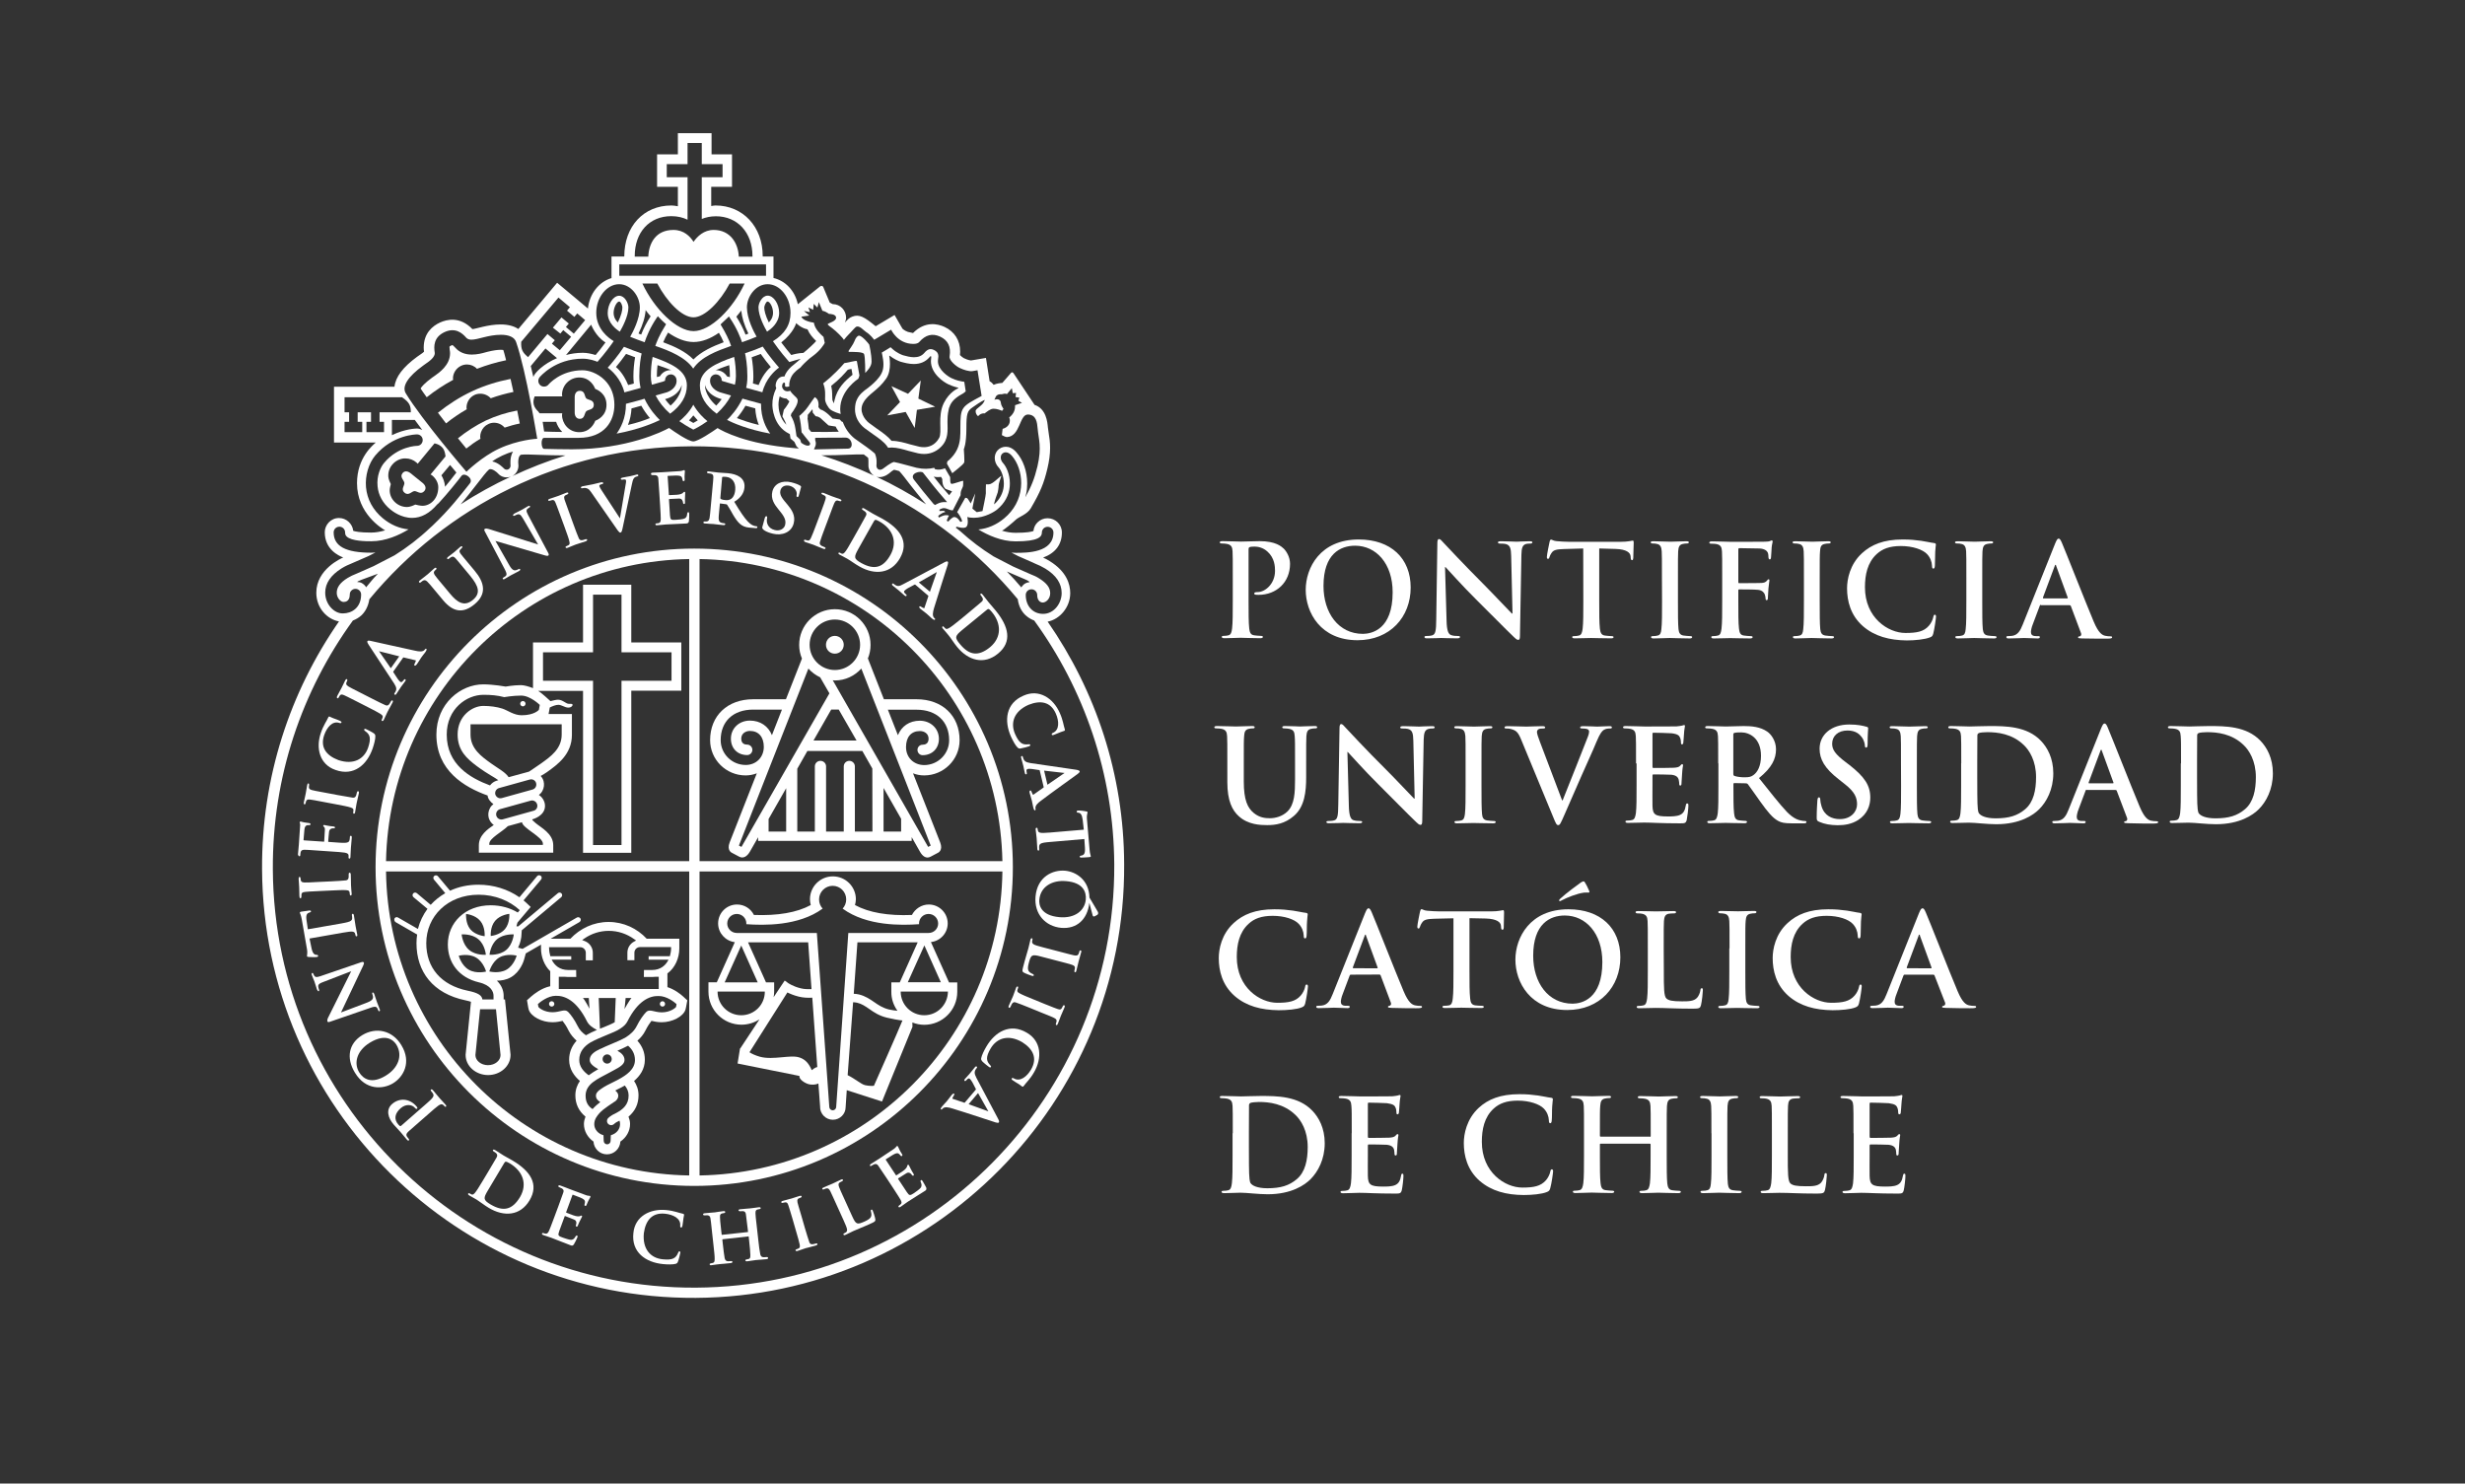 <?xml version="1.0" encoding="utf-8"?>
<!-- Generator: Adobe Illustrator 25.0.0, SVG Export Plug-In . SVG Version: 6.00 Build 0)  -->
<svg version="1.1" id="Capa_1" xmlns="http://www.w3.org/2000/svg" xmlns:xlink="http://www.w3.org/1999/xlink" x="0px" y="0px"
	 viewBox="0 0 221.71 133.43" style="enable-background:new 0 0 221.71 133.43;" xml:space="preserve">
<rect x="0" y="0" width="221.71" height="133.43" fill="#333333" stroke="none"/>
<style type="text/css">
	.st0{fill:#FFFFFF;}
</style>
<g>
	<g>
		<path class="st0" d="M110.88,52.03c0-1.75,0-2.08-0.02-2.45c-0.02-0.39-0.12-0.58-0.5-0.66c-0.09-0.02-0.29-0.04-0.45-0.04
			c-0.13,0-0.2-0.02-0.2-0.1c0-0.08,0.08-0.11,0.25-0.11c0.61,0,1.34,0.04,1.66,0.04c0.47,0,1.14-0.04,1.68-0.04
			c1.45,0,1.96,0.49,2.15,0.66c0.25,0.24,0.58,0.76,0.58,1.38c0,1.64-1.2,2.79-2.84,2.79c-0.06,0-0.18,0-0.24-0.01
			s-0.14-0.02-0.14-0.11s0.08-0.13,0.32-0.13c0.65,0,1.55-0.73,1.55-1.91c0-0.38-0.03-1.15-0.68-1.73
			c-0.41-0.38-0.89-0.45-1.16-0.45c-0.17,0-0.35,0.01-0.45,0.05c-0.06,0.02-0.09,0.09-0.09,0.22v4.62c0,1.06,0,1.97,0.06,2.47
			c0.04,0.32,0.1,0.58,0.45,0.62c0.16,0.02,0.42,0.05,0.59,0.05c0.13,0,0.19,0.04,0.19,0.09c0,0.08-0.09,0.12-0.22,0.12
			c-0.76,0-1.49-0.04-1.79-0.04c-0.27,0-0.99,0.04-1.46,0.04c-0.15,0-0.23-0.04-0.23-0.12c0-0.06,0.05-0.09,0.18-0.09
			c0.17,0,0.31-0.02,0.42-0.05c0.23-0.05,0.29-0.3,0.33-0.63c0.06-0.49,0.06-1.4,0.06-2.46L110.88,52.03L110.88,52.03z"/>
		<path class="st0" d="M125.26,53.27c0-2.59-1.49-4.19-3.38-4.19c-1.33,0-2.84,0.74-2.84,3.62c0,2.4,1.33,4.31,3.55,4.31
			C123.39,57,125.26,56.61,125.26,53.27 M117.44,53.05c0-1.98,1.3-4.53,4.77-4.53c2.88,0,4.67,1.68,4.67,4.32
			c0,2.65-1.85,4.74-4.78,4.74C118.78,57.58,117.44,55.09,117.44,53.05"/>
		<path class="st0" d="M130.11,55.84c0.02,0.9,0.17,1.2,0.41,1.28c0.19,0.07,0.41,0.08,0.6,0.08c0.13,0,0.2,0.02,0.2,0.09
			c0,0.09-0.1,0.12-0.27,0.12c-0.75,0-1.21-0.03-1.43-0.03c-0.11,0-0.65,0.03-1.25,0.03c-0.15,0-0.25-0.01-0.25-0.12
			c0-0.07,0.07-0.09,0.18-0.09c0.15,0,0.36-0.01,0.52-0.06c0.3-0.09,0.35-0.43,0.36-1.43l0.1-6.84c0-0.23,0.03-0.39,0.15-0.39
			c0.13,0,0.23,0.15,0.43,0.36c0.14,0.15,1.9,2.03,3.58,3.71c0.79,0.79,2.35,2.45,2.54,2.63h0.06L135.92,50
			c-0.01-0.7-0.12-0.92-0.39-1.04c-0.17-0.07-0.45-0.07-0.61-0.07c-0.14,0-0.19-0.04-0.19-0.11c0-0.09,0.12-0.1,0.3-0.1
			c0.6,0,1.15,0.04,1.4,0.04c0.12,0,0.56-0.04,1.13-0.04c0.15,0,0.27,0.01,0.27,0.1c0,0.07-0.07,0.11-0.21,0.11
			c-0.12,0-0.21,0-0.35,0.03c-0.32,0.09-0.42,0.34-0.43,0.98l-0.13,7.29c0,0.25-0.04,0.36-0.15,0.36c-0.13,0-0.27-0.13-0.39-0.25
			c-0.73-0.69-2.21-2.21-3.41-3.39c-1.26-1.25-2.54-2.69-2.75-2.91h-0.04L130.11,55.84z"/>
		<path class="st0" d="M142.4,49.33l-1.72,0.05c-0.67,0.02-0.95,0.08-1.12,0.34c-0.12,0.17-0.17,0.31-0.2,0.4
			c-0.02,0.09-0.06,0.14-0.13,0.14c-0.08,0-0.1-0.06-0.1-0.18c0-0.19,0.22-1.24,0.24-1.33c0.03-0.15,0.07-0.22,0.14-0.22
			c0.09,0,0.21,0.12,0.5,0.14c0.34,0.03,0.78,0.06,1.16,0.06h4.57c0.74,0,1.02-0.11,1.11-0.11c0.08,0,0.09,0.07,0.09,0.24
			c0,0.24-0.04,1.04-0.04,1.34c-0.01,0.11-0.04,0.18-0.1,0.18c-0.09,0-0.12-0.06-0.13-0.23l-0.01-0.13
			c-0.03-0.3-0.34-0.62-1.36-0.65l-1.46-0.04v4.74c0,1.06,0,1.97,0.06,2.47c0.04,0.32,0.11,0.58,0.45,0.62
			c0.16,0.02,0.42,0.05,0.59,0.05c0.13,0,0.19,0.04,0.19,0.09c0,0.08-0.09,0.11-0.22,0.11c-0.76,0-1.49-0.03-1.81-0.03
			c-0.27,0-0.99,0.03-1.46,0.03c-0.15,0-0.23-0.03-0.23-0.11c0-0.06,0.04-0.09,0.18-0.09c0.17,0,0.31-0.02,0.42-0.05
			c0.23-0.04,0.3-0.3,0.34-0.63c0.06-0.49,0.06-1.4,0.06-2.46L142.4,49.33L142.4,49.33z"/>
		<path class="st0" d="M149.48,52.03c0-1.75,0-2.08-0.02-2.45c-0.02-0.39-0.14-0.59-0.39-0.65c-0.13-0.04-0.28-0.05-0.41-0.05
			c-0.12,0-0.19-0.02-0.19-0.11c0-0.07,0.09-0.09,0.28-0.09c0.44,0,1.17,0.04,1.5,0.04c0.29,0,0.97-0.04,1.41-0.04
			c0.15,0,0.24,0.02,0.24,0.09c0,0.09-0.07,0.11-0.18,0.11c-0.12,0-0.21,0.01-0.35,0.04c-0.31,0.06-0.4,0.25-0.43,0.66
			c-0.02,0.37-0.02,0.69-0.02,2.45v2.03c0,1.12,0,2.03,0.05,2.53c0.04,0.31,0.12,0.52,0.46,0.57c0.17,0.02,0.42,0.05,0.59,0.05
			c0.13,0,0.18,0.04,0.18,0.09c0,0.08-0.09,0.12-0.22,0.12c-0.76,0-1.49-0.04-1.8-0.04c-0.27,0-0.99,0.04-1.45,0.04
			c-0.15,0-0.23-0.04-0.23-0.12c0-0.06,0.05-0.09,0.18-0.09c0.17,0,0.31-0.02,0.42-0.05c0.23-0.05,0.3-0.24,0.33-0.58
			c0.06-0.49,0.06-1.4,0.06-2.52L149.48,52.03L149.48,52.03z"/>
		<path class="st0" d="M156.35,54.07c0,1.11,0,1.97,0.06,2.46c0.04,0.34,0.1,0.59,0.45,0.63c0.16,0.02,0.42,0.05,0.58,0.05
			c0.15,0,0.2,0.04,0.2,0.09c0,0.08-0.08,0.12-0.25,0.12c-0.73,0-1.46-0.03-1.76-0.03s-1.03,0.03-1.47,0.03
			c-0.16,0-0.24-0.02-0.24-0.12c0-0.06,0.04-0.09,0.17-0.09c0.17,0,0.31-0.02,0.42-0.05c0.23-0.04,0.29-0.3,0.33-0.63
			c0.06-0.49,0.06-1.35,0.06-2.46v-2.03c0-1.76,0-2.08-0.02-2.45c-0.02-0.39-0.12-0.58-0.5-0.66c-0.09-0.02-0.29-0.03-0.45-0.03
			c-0.11,0-0.19-0.02-0.19-0.09c0-0.09,0.09-0.12,0.26-0.12c0.6,0,1.33,0.04,1.66,0.04c0.44,0,2.78,0,3.05-0.01
			c0.22-0.01,0.36-0.01,0.47-0.05c0.07-0.02,0.13-0.07,0.18-0.07c0.04,0,0.08,0.05,0.08,0.1c0,0.08-0.06,0.22-0.09,0.52
			c-0.01,0.11-0.04,0.8-0.06,0.93c-0.01,0.09-0.03,0.16-0.11,0.16s-0.1-0.06-0.12-0.19c0-0.09,0-0.28-0.07-0.44
			c-0.08-0.16-0.32-0.34-0.76-0.35l-1.78-0.03c-0.07,0-0.1,0.03-0.1,0.16v2.89c0,0.07,0.01,0.1,0.08,0.1l1.48-0.01
			c0.2,0,0.36,0,0.52-0.01c0.22-0.01,0.38-0.06,0.5-0.21c0.06-0.07,0.08-0.12,0.15-0.12c0.04,0,0.07,0.04,0.07,0.1
			c0,0.07-0.06,0.36-0.09,0.72c-0.02,0.23-0.05,0.76-0.05,0.84c0,0.1,0,0.22-0.12,0.22c-0.07,0-0.09-0.08-0.09-0.16
			c0-0.08-0.02-0.22-0.07-0.36c-0.06-0.16-0.23-0.37-0.59-0.41c-0.29-0.04-1.51-0.04-1.71-0.04c-0.06,0-0.08,0.02-0.08,0.1
			L156.35,54.07L156.35,54.07z"/>
		<path class="st0" d="M162.25,52.03c0-1.75,0-2.08-0.02-2.45c-0.02-0.39-0.14-0.59-0.39-0.65c-0.13-0.04-0.28-0.05-0.42-0.05
			c-0.12,0-0.19-0.02-0.19-0.11c0-0.07,0.09-0.09,0.28-0.09c0.44,0,1.17,0.04,1.5,0.04c0.29,0,0.97-0.04,1.41-0.04
			c0.15,0,0.24,0.02,0.24,0.09c0,0.09-0.07,0.11-0.19,0.11s-0.21,0.01-0.35,0.04c-0.31,0.06-0.4,0.25-0.42,0.66
			c-0.03,0.37-0.03,0.69-0.03,2.45v2.03c0,1.12,0,2.03,0.05,2.53c0.04,0.31,0.12,0.52,0.46,0.57c0.16,0.02,0.42,0.05,0.59,0.05
			c0.13,0,0.19,0.04,0.19,0.09c0,0.08-0.09,0.12-0.22,0.12c-0.76,0-1.49-0.04-1.8-0.04c-0.26,0-0.99,0.04-1.45,0.04
			c-0.15,0-0.23-0.04-0.23-0.12c0-0.06,0.04-0.09,0.18-0.09c0.17,0,0.31-0.02,0.42-0.05c0.23-0.05,0.3-0.24,0.33-0.58
			c0.06-0.49,0.06-1.4,0.06-2.52V52.03z"/>
		<path class="st0" d="M167.56,56.32c-1.13-0.99-1.43-2.29-1.43-3.41c0-0.78,0.24-2.15,1.35-3.16c0.83-0.76,1.93-1.23,3.65-1.23
			c0.71,0,1.14,0.05,1.67,0.12c0.44,0.06,0.81,0.16,1.15,0.2c0.13,0.01,0.17,0.07,0.17,0.14c0,0.09-0.04,0.23-0.06,0.64
			c-0.02,0.38-0.01,1.02-0.03,1.25c-0.01,0.17-0.04,0.27-0.14,0.27c-0.09,0-0.12-0.09-0.12-0.25c-0.01-0.36-0.16-0.76-0.45-1.06
			c-0.38-0.4-1.28-0.72-2.35-0.72c-1.01,0-1.66,0.25-2.17,0.72c-0.84,0.77-1.06,1.87-1.06,2.99c0,2.75,2.09,4.11,3.64,4.11
			c1.03,0,1.65-0.12,2.11-0.65c0.2-0.22,0.35-0.55,0.39-0.76c0.04-0.18,0.06-0.23,0.15-0.23c0.08,0,0.1,0.08,0.1,0.17
			c0,0.14-0.14,1.14-0.25,1.54c-0.06,0.2-0.1,0.25-0.3,0.33c-0.46,0.18-1.34,0.27-2.08,0.27C169.94,57.58,168.61,57.23,167.56,56.32
			"/>
		<path class="st0" d="M176.86,52.03c0-1.75,0-2.08-0.02-2.45c-0.02-0.39-0.14-0.59-0.39-0.65c-0.13-0.04-0.28-0.05-0.42-0.05
			c-0.12,0-0.19-0.02-0.19-0.11c0-0.07,0.09-0.09,0.28-0.09c0.44,0,1.17,0.04,1.5,0.04c0.29,0,0.97-0.04,1.41-0.04
			c0.15,0,0.24,0.02,0.24,0.09c0,0.09-0.07,0.11-0.18,0.11c-0.12,0-0.21,0.01-0.35,0.04c-0.31,0.06-0.4,0.25-0.43,0.66
			c-0.02,0.37-0.02,0.69-0.02,2.45v2.03c0,1.12,0,2.03,0.05,2.53c0.04,0.31,0.12,0.52,0.46,0.57c0.16,0.02,0.42,0.05,0.59,0.05
			c0.13,0,0.19,0.04,0.19,0.09c0,0.08-0.09,0.12-0.22,0.12c-0.76,0-1.49-0.04-1.8-0.04c-0.27,0-0.99,0.04-1.46,0.04
			c-0.15,0-0.23-0.04-0.23-0.12c0-0.06,0.04-0.09,0.18-0.09c0.17,0,0.31-0.02,0.42-0.05c0.23-0.05,0.3-0.24,0.33-0.58
			c0.06-0.49,0.06-1.4,0.06-2.52V52.03z"/>
		<path class="st0" d="M185.92,53.82c0.06,0,0.07-0.04,0.06-0.07l-1.04-2.85c-0.01-0.05-0.02-0.1-0.06-0.1s-0.06,0.06-0.07,0.1
			l-1.06,2.84c-0.01,0.05,0,0.08,0.05,0.08C183.8,53.82,185.92,53.82,185.92,53.82z M183.56,54.4c-0.06,0-0.08,0.02-0.1,0.09
			l-0.62,1.65c-0.12,0.29-0.17,0.57-0.17,0.71c0,0.21,0.1,0.36,0.46,0.36h0.17c0.14,0,0.17,0.02,0.17,0.09
			c0,0.09-0.07,0.12-0.2,0.12c-0.37,0-0.87-0.04-1.22-0.04c-0.13,0-0.76,0.04-1.37,0.04c-0.15,0-0.22-0.02-0.22-0.12
			c0-0.07,0.05-0.09,0.14-0.09c0.1,0,0.27-0.01,0.36-0.02c0.53-0.07,0.75-0.46,0.98-1.04l2.9-7.25c0.14-0.33,0.21-0.46,0.32-0.46
			c0.1,0,0.17,0.1,0.29,0.37c0.28,0.64,2.13,5.35,2.87,7.11c0.44,1.04,0.77,1.2,1.02,1.26c0.17,0.04,0.35,0.05,0.48,0.05
			c0.09,0,0.15,0.01,0.15,0.09c0,0.09-0.1,0.12-0.53,0.12c-0.42,0-1.26,0-2.18-0.02c-0.21-0.01-0.35-0.01-0.35-0.09
			c0-0.07,0.04-0.09,0.16-0.1c0.08-0.02,0.16-0.13,0.11-0.27l-0.92-2.45c-0.03-0.06-0.06-0.08-0.12-0.08h-2.58V54.4z"/>
		<path class="st0" d="M110.39,68.66c0-1.76,0-2.08-0.02-2.45c-0.02-0.39-0.12-0.58-0.5-0.66c-0.09-0.02-0.29-0.04-0.45-0.04
			c-0.13,0-0.2-0.02-0.2-0.1s0.08-0.11,0.26-0.11c0.61,0,1.34,0.04,1.69,0.04c0.28,0,1-0.04,1.42-0.04c0.17,0,0.26,0.02,0.26,0.11
			c0,0.08-0.07,0.1-0.19,0.1c-0.13,0-0.2,0.01-0.33,0.04c-0.31,0.06-0.41,0.25-0.43,0.66c-0.03,0.37-0.03,0.69-0.03,2.45v1.62
			c0,1.68,0.34,2.38,0.9,2.84c0.52,0.43,1.05,0.47,1.44,0.47c0.51,0,1.13-0.16,1.6-0.62c0.63-0.64,0.67-1.68,0.67-2.87v-1.44
			c0-1.76,0-2.08-0.03-2.45c-0.02-0.39-0.11-0.58-0.5-0.66c-0.09-0.02-0.29-0.04-0.42-0.04c-0.12,0-0.2-0.02-0.2-0.1
			s0.08-0.11,0.25-0.11c0.59,0,1.32,0.04,1.33,0.04c0.14,0,0.87-0.04,1.32-0.04c0.16,0,0.24,0.02,0.24,0.11
			c0,0.08-0.07,0.1-0.21,0.1c-0.12,0-0.2,0.01-0.33,0.04c-0.31,0.06-0.4,0.25-0.43,0.66c-0.02,0.37-0.02,0.69-0.02,2.45v1.24
			c0,1.28-0.13,2.65-1.1,3.48c-0.82,0.71-1.65,0.83-2.4,0.83c-0.61,0-1.72-0.03-2.56-0.8c-0.59-0.53-1.03-1.39-1.03-3.06
			L110.39,68.66L110.39,68.66z"/>
		<path class="st0" d="M121.32,72.48c0.02,0.9,0.17,1.2,0.4,1.28c0.2,0.07,0.42,0.08,0.6,0.08c0.12,0,0.2,0.02,0.2,0.09
			c0,0.09-0.11,0.11-0.27,0.11c-0.75,0-1.21-0.03-1.44-0.03c-0.1,0-0.65,0.03-1.25,0.03c-0.15,0-0.26-0.01-0.26-0.11
			c0-0.07,0.07-0.09,0.19-0.09c0.15,0,0.36-0.01,0.52-0.06c0.3-0.09,0.35-0.43,0.36-1.43l0.11-6.84c0-0.23,0.03-0.39,0.15-0.39
			c0.13,0,0.23,0.15,0.43,0.36c0.14,0.15,1.89,2.04,3.58,3.71c0.79,0.78,2.35,2.45,2.54,2.63h0.06l-0.12-5.19
			c-0.01-0.7-0.11-0.92-0.39-1.04c-0.17-0.07-0.45-0.07-0.61-0.07c-0.14,0-0.18-0.04-0.18-0.1c0-0.09,0.13-0.11,0.3-0.11
			c0.6,0,1.16,0.04,1.4,0.04c0.13,0,0.57-0.04,1.13-0.04c0.15,0,0.27,0.01,0.27,0.11c0,0.07-0.07,0.1-0.21,0.1
			c-0.12,0-0.21,0-0.35,0.04c-0.32,0.09-0.41,0.33-0.43,0.98l-0.13,7.29c0,0.25-0.04,0.36-0.15,0.36c-0.13,0-0.27-0.13-0.39-0.25
			c-0.73-0.69-2.21-2.21-3.41-3.4c-1.26-1.25-2.54-2.69-2.75-2.91h-0.03L121.32,72.48z"/>
		<path class="st0" d="M131.82,68.66c0-1.76,0-2.08-0.02-2.45c-0.03-0.39-0.14-0.59-0.39-0.65c-0.13-0.04-0.28-0.05-0.42-0.05
			c-0.12,0-0.19-0.02-0.19-0.11c0-0.07,0.09-0.09,0.28-0.09c0.44,0,1.17,0.04,1.5,0.04c0.29,0,0.97-0.04,1.41-0.04
			c0.15,0,0.24,0.02,0.24,0.09c0,0.09-0.07,0.11-0.18,0.11c-0.12,0-0.21,0.01-0.35,0.04c-0.31,0.06-0.4,0.25-0.43,0.66
			c-0.02,0.37-0.02,0.69-0.02,2.45v2.03c0,1.12,0,2.03,0.05,2.53c0.03,0.31,0.12,0.52,0.46,0.57c0.16,0.02,0.42,0.05,0.59,0.05
			c0.13,0,0.18,0.04,0.18,0.09c0,0.08-0.09,0.12-0.22,0.12c-0.76,0-1.49-0.03-1.8-0.03c-0.27,0-0.99,0.03-1.46,0.03
			c-0.15,0-0.23-0.03-0.23-0.12c0-0.06,0.04-0.09,0.18-0.09c0.17,0,0.31-0.02,0.42-0.05c0.23-0.05,0.3-0.24,0.34-0.58
			c0.06-0.49,0.06-1.4,0.06-2.52L131.82,68.66L131.82,68.66z"/>
		<path class="st0" d="M136.79,66.45c-0.27-0.64-0.46-0.76-0.88-0.88c-0.17-0.05-0.36-0.05-0.45-0.05c-0.11,0-0.14-0.04-0.14-0.1
			c0-0.09,0.13-0.11,0.3-0.11c0.61,0,1.27,0.04,1.67,0.04c0.29,0,0.84-0.04,1.42-0.04c0.14,0,0.27,0.02,0.27,0.11
			c0,0.08-0.07,0.1-0.17,0.1c-0.19,0-0.36,0.01-0.45,0.08c-0.08,0.06-0.12,0.14-0.12,0.24c0,0.15,0.11,0.47,0.27,0.89l1.99,5.25
			h0.05c0.5-1.27,2-4.99,2.28-5.75c0.06-0.15,0.1-0.32,0.1-0.43c0-0.09-0.05-0.18-0.15-0.22c-0.14-0.05-0.31-0.06-0.46-0.06
			c-0.1,0-0.2-0.01-0.2-0.09c0-0.09,0.1-0.12,0.32-0.12c0.58,0,1.06,0.04,1.21,0.04c0.2,0,0.74-0.04,1.09-0.04
			c0.15,0,0.24,0.02,0.24,0.11c0,0.08-0.07,0.1-0.18,0.1c-0.12,0-0.36,0-0.57,0.14c-0.15,0.11-0.32,0.3-0.63,1.04
			c-0.45,1.09-0.76,1.71-1.38,3.13c-0.74,1.69-1.29,2.94-1.54,3.52c-0.3,0.67-0.37,0.86-0.53,0.86c-0.15,0-0.22-0.16-0.44-0.7
			L136.79,66.45z"/>
		<path class="st0" d="M147.15,68.66c0-1.76,0-2.08-0.02-2.45c-0.02-0.39-0.12-0.58-0.5-0.66c-0.09-0.02-0.29-0.04-0.45-0.04
			c-0.13,0-0.2-0.02-0.2-0.1s0.08-0.11,0.26-0.11c0.61,0,1.34,0.04,1.66,0.04c0.37,0,2.67,0,2.89-0.01c0.22-0.02,0.4-0.05,0.5-0.07
			c0.06-0.01,0.13-0.05,0.19-0.05s0.07,0.05,0.07,0.1c0,0.08-0.06,0.22-0.09,0.75c-0.01,0.12-0.04,0.62-0.06,0.76
			c-0.01,0.06-0.04,0.13-0.11,0.13c-0.08,0-0.1-0.06-0.1-0.16c0-0.08-0.01-0.28-0.07-0.42c-0.08-0.21-0.2-0.35-0.77-0.42
			c-0.2-0.02-1.41-0.05-1.64-0.05c-0.06,0-0.08,0.03-0.08,0.12v2.92c0,0.08,0.01,0.13,0.08,0.13c0.25,0,1.58,0,1.85-0.02
			c0.28-0.02,0.45-0.06,0.55-0.17c0.08-0.09,0.13-0.15,0.19-0.15c0.04,0,0.08,0.03,0.08,0.09c0,0.07-0.06,0.25-0.09,0.84
			c-0.02,0.23-0.05,0.69-0.05,0.77c0,0.09,0,0.22-0.1,0.22c-0.08,0-0.1-0.05-0.1-0.1c-0.01-0.12-0.01-0.26-0.05-0.42
			c-0.06-0.23-0.22-0.4-0.65-0.45c-0.22-0.02-1.36-0.03-1.64-0.03c-0.05,0-0.07,0.04-0.07,0.11v0.91c0,0.39-0.01,1.46,0,1.79
			c0.02,0.8,0.21,0.97,1.39,0.97c0.3,0,0.79,0,1.09-0.14s0.44-0.38,0.52-0.86c0.02-0.13,0.05-0.17,0.13-0.17
			c0.1,0,0.1,0.09,0.1,0.21c0,0.27-0.1,1.05-0.15,1.28c-0.08,0.3-0.19,0.3-0.62,0.3c-1.74,0-2.52-0.07-3.2-0.07
			c-0.27,0-0.99,0.03-1.46,0.03c-0.15,0-0.23-0.03-0.23-0.12c0-0.06,0.05-0.09,0.18-0.09c0.17,0,0.31-0.02,0.42-0.05
			c0.23-0.05,0.29-0.3,0.34-0.63c0.06-0.49,0.06-1.4,0.06-2.46v-2H147.15z"/>
		<path class="st0" d="M155.9,69.58c0,0.13,0.02,0.17,0.11,0.21c0.24,0.08,0.59,0.12,0.88,0.12c0.46,0,0.61-0.05,0.82-0.2
			c0.35-0.25,0.68-0.79,0.68-1.73c0-1.64-1.09-2.11-1.77-2.11c-0.29,0-0.5,0.01-0.61,0.04c-0.08,0.02-0.11,0.07-0.11,0.16V69.58z
			 M154.54,68.66c0-1.76,0-2.08-0.02-2.45c-0.02-0.39-0.12-0.58-0.5-0.66c-0.09-0.02-0.29-0.04-0.45-0.04c-0.13,0-0.2-0.02-0.2-0.1
			s0.08-0.11,0.25-0.11c0.61,0,1.34,0.04,1.58,0.04c0.39,0,1.27-0.04,1.63-0.04c0.73,0,1.5,0.07,2.12,0.5
			c0.33,0.22,0.79,0.81,0.79,1.59c0,0.85-0.36,1.64-1.53,2.59c1.03,1.29,1.83,2.32,2.51,3.04c0.65,0.67,1.12,0.75,1.3,0.78
			c0.12,0.03,0.23,0.04,0.32,0.04c0.09,0,0.14,0.04,0.14,0.09c0,0.09-0.08,0.12-0.22,0.12h-1.1c-0.65,0-0.94-0.06-1.23-0.22
			c-0.5-0.27-0.94-0.81-1.58-1.7c-0.46-0.63-0.99-1.42-1.14-1.6c-0.06-0.07-0.13-0.08-0.21-0.08l-1-0.02
			c-0.06,0-0.09,0.02-0.09,0.09v0.16c0,1.07,0,1.99,0.06,2.47c0.04,0.34,0.1,0.59,0.45,0.63c0.17,0.02,0.43,0.05,0.57,0.05
			c0.09,0,0.14,0.04,0.14,0.09c0,0.08-0.08,0.12-0.23,0.12c-0.67,0-1.53-0.03-1.7-0.03c-0.22,0-0.95,0.03-1.41,0.03
			c-0.15,0-0.23-0.03-0.23-0.12c0-0.06,0.04-0.09,0.18-0.09c0.18,0,0.31-0.02,0.42-0.05c0.23-0.05,0.29-0.3,0.34-0.63
			c0.06-0.49,0.06-1.4,0.06-2.46v-2.03H154.54z"/>
		<path class="st0" d="M163.62,73.91c-0.19-0.08-0.22-0.14-0.22-0.39c0-0.64,0.05-1.33,0.06-1.51c0.01-0.17,0.05-0.3,0.14-0.3
			c0.1,0,0.12,0.11,0.12,0.2c0,0.15,0.05,0.39,0.11,0.59c0.25,0.86,0.94,1.17,1.65,1.17c1.04,0,1.55-0.71,1.55-1.32
			c0-0.57-0.17-1.11-1.13-1.85l-0.53-0.42c-1.27-0.99-1.71-1.8-1.71-2.74c0-1.27,1.06-2.18,2.67-2.18c0.75,0,1.23,0.11,1.54,0.2
			c0.1,0.02,0.16,0.06,0.16,0.14c0,0.15-0.05,0.49-0.05,1.39c0,0.25-0.04,0.35-0.13,0.35c-0.08,0-0.12-0.07-0.12-0.21
			c0-0.1-0.06-0.46-0.3-0.76c-0.17-0.22-0.51-0.57-1.26-0.57c-0.85,0-1.38,0.5-1.38,1.19c0,0.53,0.27,0.94,1.22,1.66l0.32,0.24
			c1.38,1.08,1.89,1.85,1.89,2.95c0,0.67-0.25,1.47-1.09,2.01c-0.58,0.37-1.22,0.47-1.84,0.47
			C164.64,74.21,164.12,74.13,163.62,73.91"/>
		<path class="st0" d="M170.98,68.66c0-1.76,0-2.08-0.02-2.45c-0.02-0.39-0.14-0.59-0.39-0.65c-0.13-0.04-0.28-0.05-0.42-0.05
			c-0.12,0-0.19-0.02-0.19-0.11c0-0.07,0.09-0.09,0.28-0.09c0.44,0,1.17,0.04,1.5,0.04c0.29,0,0.97-0.04,1.41-0.04
			c0.15,0,0.24,0.02,0.24,0.09c0,0.09-0.07,0.11-0.18,0.11c-0.12,0-0.21,0.01-0.35,0.04c-0.31,0.06-0.4,0.25-0.43,0.66
			c-0.02,0.37-0.02,0.69-0.02,2.45v2.03c0,1.12,0,2.03,0.05,2.53c0.04,0.31,0.12,0.52,0.46,0.57c0.16,0.02,0.42,0.05,0.59,0.05
			c0.13,0,0.19,0.04,0.19,0.09c0,0.08-0.09,0.12-0.22,0.12c-0.76,0-1.49-0.03-1.8-0.03c-0.27,0-0.99,0.03-1.46,0.03
			c-0.15,0-0.23-0.03-0.23-0.12c0-0.06,0.04-0.09,0.18-0.09c0.17,0,0.31-0.02,0.42-0.05c0.23-0.05,0.3-0.24,0.34-0.58
			c0.06-0.49,0.06-1.4,0.06-2.52L170.98,68.66L170.98,68.66z"/>
		<path class="st0" d="M177.84,69.93c0,1.22,0.01,2.11,0.02,2.33c0.01,0.29,0.03,0.75,0.13,0.88c0.15,0.22,0.6,0.46,1.51,0.46
			c1.18,0,1.96-0.23,2.66-0.83c0.74-0.63,0.97-1.69,0.97-2.88c0-1.47-0.61-2.42-1.11-2.89c-1.06-1.02-2.38-1.15-3.28-1.15
			c-0.23,0-0.66,0.03-0.75,0.08c-0.1,0.05-0.14,0.1-0.14,0.23c-0.01,0.39-0.01,1.4-0.01,2.31L177.84,69.93L177.84,69.93z
			 M176.4,68.66c0-1.76,0-2.08-0.02-2.45c-0.02-0.39-0.12-0.58-0.5-0.66c-0.09-0.02-0.29-0.04-0.45-0.04c-0.13,0-0.2-0.02-0.2-0.1
			s0.08-0.11,0.26-0.11c0.61,0,1.34,0.04,1.66,0.04c0.36,0,1.09-0.04,1.78-0.04c1.44,0,3.37,0,4.63,1.32
			c0.58,0.6,1.12,1.56,1.12,2.93c0,1.46-0.61,2.57-1.26,3.22c-0.53,0.54-1.73,1.36-3.87,1.36c-0.84,0-1.88-0.14-2.46-0.14
			c-0.27,0-0.99,0.03-1.46,0.03c-0.15,0-0.23-0.03-0.23-0.12c0-0.06,0.05-0.09,0.18-0.09c0.17,0,0.31-0.02,0.42-0.05
			c0.23-0.05,0.29-0.3,0.33-0.63c0.06-0.49,0.06-1.4,0.06-2.46v-2.01H176.4z"/>
		<path class="st0" d="M190.04,70.45c0.05,0,0.07-0.03,0.05-0.07l-1.04-2.85c-0.01-0.05-0.03-0.1-0.06-0.1
			c-0.04,0-0.06,0.06-0.07,0.1l-1.06,2.84c-0.01,0.05,0,0.08,0.04,0.08H190.04z M187.68,71.03c-0.06,0-0.08,0.02-0.1,0.09
			l-0.62,1.65c-0.12,0.29-0.17,0.57-0.17,0.71c0,0.21,0.11,0.36,0.46,0.36h0.17c0.14,0,0.17,0.02,0.17,0.09
			c0,0.09-0.07,0.12-0.2,0.12c-0.37,0-0.87-0.04-1.22-0.04c-0.13,0-0.76,0.04-1.36,0.04c-0.15,0-0.22-0.03-0.22-0.12
			c0-0.07,0.05-0.09,0.14-0.09c0.11,0,0.27-0.01,0.36-0.02c0.53-0.07,0.75-0.46,0.98-1.04l2.9-7.25c0.14-0.33,0.21-0.46,0.32-0.46
			c0.1,0,0.18,0.1,0.29,0.37c0.28,0.64,2.13,5.35,2.87,7.11c0.44,1.04,0.77,1.2,1.02,1.26c0.17,0.04,0.35,0.05,0.49,0.05
			c0.09,0,0.15,0.01,0.15,0.09c0,0.09-0.1,0.12-0.53,0.12c-0.41,0-1.26,0-2.18-0.03c-0.21-0.01-0.35-0.01-0.35-0.09
			c0-0.07,0.05-0.09,0.16-0.1c0.08-0.02,0.16-0.13,0.11-0.27l-0.93-2.45c-0.02-0.06-0.06-0.08-0.12-0.08h-2.59V71.03z"/>
		<path class="st0" d="M197.61,69.93c0,1.22,0.01,2.11,0.02,2.33c0.01,0.29,0.04,0.75,0.13,0.88c0.15,0.22,0.6,0.46,1.51,0.46
			c1.18,0,1.96-0.23,2.66-0.83c0.74-0.63,0.97-1.69,0.97-2.88c0-1.47-0.61-2.42-1.11-2.89c-1.06-1.02-2.38-1.15-3.28-1.15
			c-0.23,0-0.66,0.03-0.75,0.08c-0.11,0.05-0.14,0.1-0.14,0.23c-0.01,0.39-0.01,1.4-0.01,2.31L197.61,69.93L197.61,69.93z
			 M196.17,68.66c0-1.76,0-2.08-0.03-2.45c-0.02-0.39-0.11-0.58-0.5-0.66c-0.09-0.02-0.29-0.04-0.45-0.04c-0.13,0-0.2-0.02-0.2-0.1
			s0.08-0.11,0.25-0.11c0.61,0,1.34,0.04,1.66,0.04c0.36,0,1.09-0.04,1.78-0.04c1.45,0,3.37,0,4.63,1.32
			c0.58,0.6,1.12,1.56,1.12,2.93c0,1.46-0.61,2.57-1.26,3.22c-0.53,0.54-1.73,1.36-3.87,1.36c-0.84,0-1.88-0.14-2.46-0.14
			c-0.27,0-0.99,0.03-1.46,0.03c-0.15,0-0.23-0.03-0.23-0.12c0-0.06,0.04-0.09,0.18-0.09c0.17,0,0.31-0.02,0.42-0.05
			c0.23-0.05,0.29-0.3,0.34-0.63c0.06-0.49,0.06-1.4,0.06-2.46v-2.01H196.17z"/>
		<path class="st0" d="M111.05,89.58c-1.13-0.99-1.43-2.29-1.43-3.41c0-0.79,0.24-2.15,1.35-3.16c0.83-0.76,1.93-1.23,3.65-1.23
			c0.71,0,1.14,0.05,1.67,0.12c0.44,0.06,0.81,0.16,1.16,0.2c0.13,0.01,0.17,0.07,0.17,0.14c0,0.09-0.04,0.23-0.06,0.64
			c-0.03,0.38-0.01,1.02-0.04,1.25c-0.01,0.17-0.04,0.27-0.14,0.27c-0.09,0-0.12-0.09-0.12-0.25c-0.01-0.36-0.16-0.76-0.45-1.06
			c-0.38-0.41-1.28-0.72-2.34-0.72c-1.01,0-1.67,0.25-2.17,0.72c-0.84,0.77-1.06,1.87-1.06,2.99c0,2.75,2.09,4.11,3.64,4.11
			c1.03,0,1.65-0.12,2.11-0.65c0.2-0.22,0.35-0.55,0.39-0.76c0.03-0.18,0.06-0.23,0.15-0.23c0.08,0,0.11,0.08,0.11,0.17
			c0,0.14-0.14,1.14-0.25,1.54c-0.06,0.2-0.1,0.25-0.3,0.34c-0.46,0.19-1.34,0.26-2.08,0.26C113.43,90.84,112.1,90.49,111.05,89.58"
			/>
		<path class="st0" d="M123.85,87.09c0.06,0,0.07-0.04,0.06-0.07l-1.04-2.85c-0.01-0.05-0.02-0.11-0.06-0.11
			c-0.03,0-0.06,0.06-0.07,0.11L121.68,87c-0.01,0.05,0,0.08,0.05,0.08L123.85,87.09L123.85,87.09z M121.5,87.66
			c-0.06,0-0.08,0.02-0.11,0.09l-0.62,1.65c-0.12,0.29-0.17,0.57-0.17,0.7c0,0.21,0.11,0.36,0.46,0.36h0.17
			c0.14,0,0.17,0.02,0.17,0.09c0,0.09-0.07,0.12-0.2,0.12c-0.37,0-0.87-0.04-1.23-0.04c-0.13,0-0.76,0.04-1.36,0.04
			c-0.15,0-0.22-0.03-0.22-0.12c0-0.07,0.04-0.09,0.14-0.09s0.26-0.01,0.36-0.02c0.53-0.07,0.75-0.46,0.98-1.04l2.9-7.25
			c0.14-0.33,0.21-0.46,0.32-0.46c0.1,0,0.17,0.1,0.29,0.37c0.28,0.63,2.13,5.35,2.87,7.1c0.44,1.04,0.77,1.2,1.02,1.26
			c0.17,0.04,0.35,0.05,0.48,0.05c0.09,0,0.15,0.01,0.15,0.09c0,0.09-0.1,0.12-0.53,0.12c-0.41,0-1.26,0-2.18-0.03
			c-0.21-0.01-0.35-0.01-0.35-0.09c0-0.07,0.05-0.09,0.16-0.11c0.08-0.02,0.16-0.13,0.1-0.27l-0.92-2.45
			c-0.02-0.06-0.06-0.08-0.12-0.08L121.5,87.66L121.5,87.66z"/>
		<path class="st0" d="M130.75,82.59l-1.72,0.04c-0.67,0.02-0.95,0.08-1.12,0.34c-0.12,0.17-0.17,0.31-0.2,0.4
			c-0.03,0.09-0.06,0.14-0.13,0.14c-0.08,0-0.1-0.06-0.1-0.19c0-0.18,0.22-1.24,0.24-1.33c0.04-0.15,0.07-0.22,0.14-0.22
			c0.09,0,0.21,0.12,0.5,0.14c0.34,0.03,0.78,0.06,1.15,0.06h4.57c0.74,0,1.02-0.11,1.11-0.11c0.08,0,0.09,0.07,0.09,0.24
			c0,0.24-0.03,1.04-0.03,1.34c-0.01,0.11-0.04,0.18-0.11,0.18c-0.09,0-0.12-0.06-0.13-0.23L135,83.26
			c-0.02-0.3-0.34-0.62-1.37-0.65l-1.46-0.03v4.74c0,1.06,0,1.97,0.06,2.47c0.03,0.33,0.1,0.58,0.45,0.63
			c0.16,0.02,0.41,0.04,0.59,0.04c0.13,0,0.19,0.04,0.19,0.09c0,0.08-0.09,0.11-0.22,0.11c-0.76,0-1.49-0.03-1.81-0.03
			c-0.27,0-0.99,0.03-1.46,0.03c-0.15,0-0.23-0.03-0.23-0.11c0-0.06,0.05-0.09,0.18-0.09c0.17,0,0.31-0.02,0.42-0.04
			c0.23-0.05,0.3-0.3,0.33-0.64c0.06-0.49,0.06-1.4,0.06-2.46v-4.73H130.75z"/>
		<path class="st0" d="M142.93,80.11c0.07,0.14,0,0.17-0.06,0.17s-0.16-0.02-0.39,0c-0.64,0.08-1.55,0.45-1.98,0.68
			c-0.09,0.05-0.17,0.09-0.2,0.09c-0.02,0-0.07-0.02-0.07-0.07s0.04-0.09,0.1-0.15c0.46-0.44,1.68-1.34,1.86-1.46
			c0.12-0.08,0.2-0.1,0.23-0.1c0.08,0,0.1,0.04,0.16,0.14C142.69,79.58,142.79,79.8,142.93,80.11 M144.12,86.53
			c0-2.59-1.49-4.19-3.38-4.19c-1.33,0-2.84,0.74-2.84,3.62c0,2.4,1.33,4.31,3.55,4.31C142.25,90.26,144.12,89.87,144.12,86.53
			 M136.3,86.31c0-1.97,1.3-4.53,4.77-4.53c2.88,0,4.67,1.68,4.67,4.32c0,2.65-1.85,4.74-4.78,4.74
			C137.64,90.84,136.3,88.35,136.3,86.31"/>
		<path class="st0" d="M149.65,87.33c0,1.48,0,2.28,0.24,2.48c0.2,0.17,0.49,0.25,1.4,0.25c0.61,0,1.06-0.01,1.35-0.32
			c0.14-0.15,0.28-0.47,0.3-0.69c0.01-0.1,0.03-0.17,0.13-0.17c0.08,0,0.09,0.06,0.09,0.2c0,0.13-0.08,0.99-0.17,1.33
			c-0.07,0.25-0.13,0.31-0.73,0.31c-1.66,0-2.43-0.07-3.36-0.07c-0.27,0-0.99,0.03-1.46,0.03c-0.15,0-0.23-0.03-0.23-0.12
			c0-0.06,0.05-0.09,0.19-0.09c0.17,0,0.31-0.02,0.42-0.05c0.23-0.05,0.29-0.3,0.33-0.64c0.06-0.49,0.06-1.4,0.06-2.46v-2.03
			c0-1.76,0-2.08-0.02-2.45c-0.02-0.39-0.12-0.58-0.5-0.66c-0.09-0.02-0.23-0.03-0.38-0.03c-0.13,0-0.2-0.03-0.2-0.11
			s0.08-0.1,0.25-0.1c0.54,0,1.27,0.03,1.58,0.03c0.28,0,1.12-0.03,1.57-0.03c0.16,0,0.24,0.02,0.24,0.1s-0.07,0.11-0.21,0.11
			c-0.13,0-0.31,0.01-0.45,0.03c-0.31,0.06-0.4,0.26-0.43,0.66c-0.02,0.37-0.02,0.69-0.02,2.45L149.65,87.33L149.65,87.33z"/>
		<path class="st0" d="M155.56,85.29c0-1.76,0-2.08-0.02-2.45c-0.02-0.39-0.14-0.59-0.39-0.65c-0.13-0.03-0.28-0.05-0.41-0.05
			c-0.12,0-0.19-0.02-0.19-0.12c0-0.07,0.09-0.09,0.28-0.09c0.44,0,1.17,0.03,1.5,0.03c0.29,0,0.97-0.03,1.41-0.03
			c0.15,0,0.24,0.02,0.24,0.09c0,0.09-0.07,0.12-0.19,0.12s-0.21,0.01-0.35,0.04c-0.31,0.06-0.4,0.25-0.43,0.66
			c-0.03,0.37-0.03,0.69-0.03,2.45v2.03c0,1.12,0,2.03,0.05,2.53c0.04,0.31,0.11,0.52,0.46,0.57c0.16,0.02,0.42,0.05,0.59,0.05
			c0.12,0,0.18,0.04,0.18,0.09c0,0.08-0.09,0.12-0.22,0.12c-0.76,0-1.49-0.03-1.8-0.03c-0.27,0-0.99,0.03-1.46,0.03
			c-0.15,0-0.23-0.03-0.23-0.12c0-0.06,0.05-0.09,0.18-0.09c0.17,0,0.31-0.02,0.42-0.05c0.23-0.05,0.3-0.24,0.33-0.58
			c0.06-0.49,0.06-1.4,0.06-2.52v-2.03H155.56z"/>
		<path class="st0" d="M160.87,89.58c-1.13-0.99-1.43-2.29-1.43-3.41c0-0.79,0.24-2.15,1.35-3.16c0.83-0.76,1.93-1.23,3.65-1.23
			c0.72,0,1.14,0.05,1.68,0.12c0.44,0.06,0.81,0.16,1.15,0.2c0.13,0.01,0.17,0.07,0.17,0.14c0,0.09-0.04,0.23-0.06,0.64
			c-0.02,0.38-0.01,1.02-0.03,1.25c-0.01,0.17-0.04,0.27-0.14,0.27c-0.09,0-0.12-0.09-0.12-0.25c-0.01-0.36-0.16-0.76-0.45-1.06
			c-0.38-0.41-1.28-0.72-2.35-0.72c-1.01,0-1.66,0.25-2.17,0.72c-0.84,0.77-1.06,1.87-1.06,2.99c0,2.75,2.09,4.11,3.64,4.11
			c1.03,0,1.65-0.12,2.11-0.65c0.2-0.22,0.35-0.55,0.39-0.76c0.04-0.18,0.06-0.23,0.15-0.23c0.08,0,0.1,0.08,0.1,0.17
			c0,0.14-0.14,1.14-0.25,1.54c-0.06,0.2-0.11,0.25-0.3,0.34c-0.46,0.19-1.34,0.26-2.08,0.26
			C163.25,90.84,161.92,90.49,160.87,89.58"/>
		<path class="st0" d="M173.67,87.09c0.06,0,0.07-0.04,0.06-0.07l-1.04-2.85c-0.01-0.05-0.02-0.11-0.06-0.11s-0.06,0.06-0.07,0.11
			L171.5,87c-0.01,0.05,0,0.08,0.04,0.08L173.67,87.09L173.67,87.09z M171.31,87.66c-0.06,0-0.08,0.02-0.11,0.09l-0.62,1.65
			c-0.12,0.29-0.17,0.57-0.17,0.7c0,0.21,0.1,0.36,0.46,0.36h0.18c0.14,0,0.17,0.02,0.17,0.09c0,0.09-0.07,0.12-0.2,0.12
			c-0.37,0-0.87-0.04-1.23-0.04c-0.13,0-0.76,0.04-1.36,0.04c-0.15,0-0.22-0.03-0.22-0.12c0-0.07,0.05-0.09,0.14-0.09
			c0.1,0,0.26-0.01,0.36-0.02c0.53-0.07,0.75-0.46,0.98-1.04l2.9-7.25c0.14-0.33,0.21-0.46,0.33-0.46c0.1,0,0.17,0.1,0.29,0.37
			c0.28,0.63,2.13,5.35,2.87,7.1c0.44,1.04,0.77,1.2,1.02,1.26c0.17,0.04,0.35,0.05,0.49,0.05c0.09,0,0.15,0.01,0.15,0.09
			c0,0.09-0.1,0.12-0.53,0.12c-0.42,0-1.26,0-2.19-0.03c-0.21-0.01-0.34-0.01-0.34-0.09c0-0.07,0.04-0.09,0.16-0.11
			c0.08-0.02,0.16-0.13,0.11-0.27L174,87.74c-0.02-0.06-0.06-0.08-0.12-0.08C173.88,87.66,171.31,87.66,171.31,87.66z"/>
		<path class="st0" d="M112.33,103.2c0,1.22,0.01,2.11,0.02,2.33c0.01,0.29,0.04,0.75,0.13,0.88c0.15,0.22,0.6,0.46,1.51,0.46
			c1.18,0,1.96-0.23,2.66-0.83c0.74-0.63,0.97-1.69,0.97-2.88c0-1.47-0.61-2.42-1.11-2.89c-1.06-1.02-2.38-1.16-3.28-1.16
			c-0.23,0-0.66,0.04-0.75,0.08c-0.1,0.05-0.14,0.11-0.14,0.23c-0.01,0.39-0.01,1.4-0.01,2.31V103.2z M110.88,101.92
			c0-1.75,0-2.08-0.02-2.45c-0.02-0.39-0.12-0.58-0.5-0.66c-0.09-0.02-0.29-0.04-0.45-0.04c-0.13,0-0.2-0.02-0.2-0.1
			s0.08-0.1,0.25-0.1c0.61,0,1.34,0.04,1.66,0.04c0.36,0,1.09-0.04,1.78-0.04c1.44,0,3.37,0,4.63,1.32c0.58,0.6,1.12,1.56,1.12,2.93
			c0,1.46-0.61,2.56-1.26,3.22c-0.53,0.54-1.73,1.37-3.87,1.37c-0.84,0-1.88-0.14-2.46-0.14c-0.27,0-0.99,0.04-1.46,0.04
			c-0.15,0-0.23-0.04-0.23-0.12c0-0.06,0.05-0.09,0.18-0.09c0.17,0,0.31-0.02,0.42-0.05c0.23-0.05,0.29-0.3,0.33-0.64
			c0.06-0.49,0.06-1.4,0.06-2.46v-2.03H110.88z"/>
		<path class="st0" d="M121.58,101.92c0-1.75,0-2.08-0.03-2.45c-0.02-0.39-0.12-0.58-0.5-0.66c-0.09-0.02-0.29-0.04-0.45-0.04
			c-0.13,0-0.19-0.02-0.19-0.1s0.08-0.1,0.25-0.1c0.61,0,1.34,0.04,1.66,0.04c0.37,0,2.67,0,2.89-0.01c0.22-0.02,0.4-0.05,0.5-0.07
			c0.06-0.01,0.12-0.05,0.19-0.05c0.06,0,0.07,0.05,0.07,0.1c0,0.08-0.06,0.22-0.09,0.75c-0.01,0.11-0.04,0.62-0.06,0.76
			c-0.01,0.06-0.04,0.13-0.12,0.13s-0.1-0.06-0.1-0.16c0-0.08-0.01-0.28-0.07-0.42c-0.08-0.21-0.2-0.34-0.78-0.42
			c-0.2-0.02-1.41-0.05-1.64-0.05c-0.06,0-0.08,0.03-0.08,0.12v2.92c0,0.08,0.01,0.13,0.08,0.13c0.25,0,1.58,0,1.85-0.02
			c0.28-0.02,0.45-0.06,0.55-0.17c0.08-0.09,0.13-0.15,0.19-0.15c0.04,0,0.08,0.02,0.08,0.09s-0.06,0.25-0.09,0.84
			c-0.02,0.23-0.05,0.69-0.05,0.77c0,0.09,0,0.22-0.1,0.22c-0.08,0-0.11-0.05-0.11-0.1c-0.01-0.12-0.01-0.26-0.04-0.41
			c-0.06-0.23-0.22-0.4-0.65-0.45c-0.22-0.02-1.36-0.03-1.64-0.03c-0.06,0-0.07,0.05-0.07,0.12v0.91c0,0.39-0.01,1.46,0,1.79
			c0.02,0.8,0.21,0.97,1.38,0.97c0.3,0,0.79,0,1.09-0.14c0.3-0.14,0.44-0.38,0.52-0.85c0.02-0.13,0.05-0.17,0.12-0.17
			c0.09,0,0.09,0.09,0.09,0.21c0,0.27-0.09,1.05-0.15,1.28c-0.08,0.3-0.19,0.3-0.62,0.3c-1.74,0-2.52-0.07-3.2-0.07
			c-0.27,0-0.99,0.04-1.46,0.04c-0.15,0-0.23-0.04-0.23-0.12c0-0.06,0.05-0.09,0.18-0.09c0.17,0,0.31-0.02,0.42-0.05
			c0.23-0.05,0.29-0.3,0.34-0.64c0.06-0.49,0.06-1.4,0.06-2.46v-2.04H121.58z"/>
		<path class="st0" d="M133.09,106.21c-1.13-0.99-1.43-2.29-1.43-3.41c0-0.78,0.24-2.15,1.35-3.17c0.83-0.76,1.93-1.22,3.65-1.22
			c0.72,0,1.14,0.05,1.68,0.12c0.44,0.06,0.81,0.16,1.16,0.2c0.13,0.01,0.17,0.07,0.17,0.14c0,0.09-0.04,0.23-0.06,0.63
			c-0.03,0.38-0.01,1.02-0.04,1.25c-0.01,0.17-0.04,0.27-0.14,0.27c-0.09,0-0.12-0.09-0.12-0.25c-0.01-0.36-0.16-0.76-0.45-1.06
			c-0.38-0.4-1.28-0.72-2.35-0.72c-1,0-1.66,0.25-2.17,0.72c-0.84,0.77-1.06,1.87-1.06,2.99c0,2.75,2.09,4.11,3.64,4.11
			c1.03,0,1.65-0.12,2.12-0.65c0.2-0.22,0.35-0.55,0.39-0.76c0.04-0.18,0.06-0.23,0.15-0.23c0.08,0,0.11,0.08,0.11,0.17
			c0,0.14-0.14,1.14-0.26,1.54c-0.06,0.2-0.11,0.25-0.3,0.33c-0.46,0.19-1.34,0.27-2.08,0.27
			C135.47,107.47,134.15,107.12,133.09,106.21"/>
		<path class="st0" d="M148.4,102.25c0.03,0,0.07-0.02,0.07-0.08v-0.24c0-1.76,0-2.08-0.02-2.45c-0.02-0.39-0.12-0.58-0.5-0.66
			c-0.09-0.02-0.29-0.04-0.45-0.04c-0.12,0-0.19-0.02-0.19-0.1s0.08-0.1,0.24-0.1c0.62,0,1.35,0.04,1.66,0.04
			c0.28,0,1-0.04,1.46-0.04c0.16,0,0.24,0.02,0.24,0.1s-0.07,0.1-0.21,0.1c-0.09,0-0.2,0.01-0.34,0.04
			c-0.31,0.06-0.4,0.25-0.43,0.66c-0.02,0.37-0.02,0.69-0.02,2.45v2.03c0,1.06,0,1.97,0.05,2.47c0.04,0.32,0.11,0.58,0.45,0.62
			c0.16,0.02,0.42,0.05,0.59,0.05c0.13,0,0.18,0.04,0.18,0.09c0,0.08-0.09,0.12-0.23,0.12c-0.75,0-1.48-0.04-1.8-0.04
			c-0.27,0-1,0.04-1.45,0.04c-0.16,0-0.24-0.04-0.24-0.12c0-0.06,0.04-0.09,0.19-0.09c0.17,0,0.31-0.02,0.41-0.05
			c0.23-0.05,0.29-0.3,0.34-0.64c0.06-0.49,0.06-1.4,0.06-2.46v-1.02c0-0.05-0.04-0.07-0.07-0.07h-4.42c-0.03,0-0.07,0.01-0.07,0.07
			v1.02c0,1.06,0,1.97,0.06,2.47c0.04,0.32,0.1,0.58,0.45,0.62c0.16,0.02,0.42,0.05,0.59,0.05c0.13,0,0.19,0.04,0.19,0.09
			c0,0.08-0.1,0.12-0.23,0.12c-0.75,0-1.48-0.04-1.8-0.04c-0.27,0-0.99,0.04-1.46,0.04c-0.15,0-0.23-0.04-0.23-0.12
			c0-0.06,0.04-0.09,0.18-0.09c0.17,0,0.31-0.02,0.42-0.05c0.23-0.05,0.29-0.3,0.34-0.64c0.06-0.49,0.06-1.4,0.06-2.46v-2.03
			c0-1.76,0-2.08-0.02-2.45c-0.02-0.39-0.12-0.58-0.5-0.66c-0.09-0.02-0.29-0.04-0.45-0.04c-0.13,0-0.2-0.02-0.2-0.1
			s0.08-0.1,0.24-0.1c0.62,0,1.35,0.04,1.66,0.04c0.28,0,1.01-0.04,1.46-0.04c0.16,0,0.24,0.02,0.24,0.1s-0.07,0.1-0.21,0.1
			c-0.09,0-0.2,0.01-0.33,0.04c-0.31,0.06-0.4,0.25-0.43,0.66c-0.03,0.37-0.03,0.69-0.03,2.45v0.24c0,0.06,0.04,0.08,0.07,0.08h4.43
			V102.25z"/>
		<path class="st0" d="M153.93,101.92c0-1.75,0-2.08-0.02-2.45c-0.02-0.39-0.14-0.59-0.39-0.65c-0.13-0.04-0.28-0.05-0.42-0.05
			c-0.12,0-0.19-0.02-0.19-0.11c0-0.07,0.1-0.09,0.28-0.09c0.44,0,1.17,0.04,1.5,0.04c0.29,0,0.97-0.04,1.41-0.04
			c0.15,0,0.24,0.02,0.24,0.09c0,0.09-0.07,0.11-0.18,0.11c-0.12,0-0.21,0.01-0.35,0.04c-0.31,0.06-0.4,0.25-0.43,0.66
			c-0.02,0.37-0.02,0.69-0.02,2.45v2.03c0,1.12,0,2.03,0.05,2.53c0.04,0.31,0.12,0.52,0.46,0.57c0.16,0.02,0.42,0.05,0.59,0.05
			c0.13,0,0.19,0.04,0.19,0.09c0,0.08-0.1,0.12-0.22,0.12c-0.76,0-1.49-0.04-1.8-0.04c-0.26,0-0.99,0.04-1.45,0.04
			c-0.15,0-0.23-0.04-0.23-0.12c0-0.06,0.04-0.09,0.18-0.09c0.18,0,0.31-0.02,0.42-0.05c0.23-0.05,0.3-0.24,0.33-0.58
			c0.06-0.49,0.06-1.4,0.06-2.52v-2.03H153.93z"/>
		<path class="st0" d="M160.8,103.96c0,1.48,0,2.28,0.24,2.48c0.2,0.17,0.49,0.25,1.4,0.25c0.61,0,1.06-0.01,1.35-0.32
			c0.14-0.15,0.28-0.47,0.3-0.69c0.01-0.11,0.03-0.17,0.13-0.17c0.08,0,0.09,0.06,0.09,0.2c0,0.13-0.08,0.99-0.17,1.33
			c-0.07,0.25-0.13,0.31-0.73,0.31c-1.67,0-2.43-0.07-3.36-0.07c-0.27,0-0.99,0.03-1.46,0.03c-0.15,0-0.23-0.03-0.23-0.12
			c0-0.06,0.04-0.09,0.19-0.09c0.17,0,0.31-0.02,0.42-0.05c0.23-0.04,0.29-0.3,0.34-0.64c0.06-0.49,0.06-1.4,0.06-2.46v-2.03
			c0-1.76,0-2.08-0.02-2.45c-0.02-0.39-0.12-0.58-0.5-0.66c-0.09-0.02-0.23-0.03-0.38-0.03c-0.13,0-0.2-0.02-0.2-0.1
			s0.08-0.1,0.25-0.1c0.54,0,1.27,0.04,1.58,0.04c0.28,0,1.12-0.04,1.57-0.04c0.16,0,0.24,0.02,0.24,0.1s-0.07,0.1-0.21,0.1
			c-0.13,0-0.31,0.01-0.45,0.03c-0.31,0.06-0.41,0.25-0.43,0.66c-0.02,0.37-0.02,0.69-0.02,2.45L160.8,103.96L160.8,103.96z"/>
		<path class="st0" d="M166.71,101.92c0-1.75,0-2.08-0.02-2.45c-0.02-0.39-0.12-0.58-0.5-0.66c-0.09-0.02-0.29-0.04-0.45-0.04
			c-0.13,0-0.2-0.02-0.2-0.1s0.08-0.1,0.26-0.1c0.61,0,1.34,0.04,1.66,0.04c0.37,0,2.67,0,2.89-0.01c0.22-0.02,0.4-0.05,0.5-0.07
			c0.06-0.01,0.13-0.05,0.19-0.05s0.07,0.05,0.07,0.1c0,0.08-0.06,0.22-0.09,0.75c-0.01,0.11-0.04,0.62-0.06,0.76
			c-0.01,0.06-0.04,0.13-0.12,0.13s-0.11-0.06-0.11-0.16c0-0.08-0.01-0.28-0.07-0.42c-0.08-0.21-0.2-0.34-0.78-0.42
			c-0.2-0.02-1.41-0.05-1.64-0.05c-0.06,0-0.08,0.03-0.08,0.12v2.92c0,0.08,0.01,0.13,0.08,0.13c0.25,0,1.58,0,1.85-0.02
			c0.28-0.02,0.45-0.06,0.55-0.17c0.08-0.09,0.13-0.15,0.19-0.15c0.04,0,0.08,0.02,0.08,0.09s-0.06,0.25-0.09,0.84
			c-0.02,0.23-0.05,0.69-0.05,0.77c0,0.09,0,0.22-0.11,0.22c-0.08,0-0.1-0.05-0.1-0.1c-0.01-0.12-0.01-0.26-0.04-0.41
			c-0.06-0.23-0.22-0.4-0.65-0.45c-0.22-0.02-1.36-0.03-1.64-0.03c-0.06,0-0.07,0.05-0.07,0.12v0.91c0,0.39-0.01,1.46,0,1.79
			c0.02,0.8,0.21,0.97,1.39,0.97c0.3,0,0.79,0,1.09-0.14s0.44-0.38,0.52-0.85c0.03-0.13,0.05-0.17,0.13-0.17
			c0.09,0,0.09,0.09,0.09,0.21c0,0.27-0.09,1.05-0.15,1.28c-0.08,0.3-0.18,0.3-0.62,0.3c-1.75,0-2.52-0.07-3.2-0.07
			c-0.27,0-0.99,0.04-1.46,0.04c-0.15,0-0.23-0.04-0.23-0.12c0-0.06,0.05-0.09,0.19-0.09c0.17,0,0.31-0.02,0.42-0.05
			c0.23-0.05,0.29-0.3,0.34-0.64c0.06-0.49,0.06-1.4,0.06-2.46v-2.04H166.71z"/>
		<path class="st0" d="M75.09,58.79c0.45,0,0.8-0.36,0.8-0.8s-0.36-0.8-0.8-0.8c-0.45,0-0.8,0.36-0.8,0.8
			C74.29,58.44,74.64,58.79,75.09,58.79"/>
		<path class="st0" d="M49.62,90.05c-0.13,0-0.24,0.11-0.24,0.24s0.11,0.24,0.24,0.24s0.24-0.1,0.24-0.24
			C49.86,90.16,49.75,90.05,49.62,90.05"/>
		<path class="st0" d="M59.59,90.53c0.13,0,0.23-0.1,0.23-0.24c0-0.13-0.11-0.24-0.23-0.24c-0.13,0-0.24,0.11-0.24,0.24
			S59.45,90.53,59.59,90.53"/>
		<path class="st0" d="M42.81,86.12c0.68,0.39,0.91,1.26,0.91,1.26s-0.87,0.23-1.55-0.16c-0.68-0.39-0.91-1.26-0.91-1.26
			S42.13,85.72,42.81,86.12 M41.92,82.2c0,0,0.82,0.07,1.28,0.63c0.46,0.55,0.39,1.37,0.39,1.37s-0.82-0.07-1.29-0.62
			C41.85,83.02,41.92,82.2,41.92,82.2 M43.02,84.47c0.61,0.5,0.68,1.4,0.68,1.4s-0.89,0.08-1.5-0.43c-0.6-0.5-0.68-1.4-0.68-1.4
			S42.42,83.96,43.02,84.47 M43.05,80.47c1.46,0,2.78,0.54,3.7,1.39l-0.18,0.21c-0.69-0.41-1.53-0.65-2.43-0.65
			c-2.32,0-3.86,1.58-3.86,3.52c0,1.64,0.98,2.98,2.79,3.41c1.12,0.26,1.32,0.88,1.32,1.2v0.34h-1c-0.05-0.37-0.39-0.6-1.34-0.79
			c-2.38-0.5-3.71-2.06-3.71-4.27C38.34,82.42,40.26,80.47,43.05,80.47 M44.53,82.82c0.46-0.55,1.28-0.63,1.28-0.63
			s0.07,0.82-0.39,1.37s-1.28,0.62-1.28,0.62S44.07,83.37,44.53,82.82 M44.71,84.47c0.6-0.5,1.5-0.43,1.5-0.43s-0.08,0.89-0.68,1.4
			c-0.6,0.5-1.5,0.43-1.5,0.43S44.11,84.97,44.71,84.47 M45.56,87.21c-0.68,0.39-1.55,0.16-1.55,0.16s0.24-0.87,0.91-1.26
			c0.68-0.39,1.55-0.16,1.55-0.16S46.24,86.82,45.56,87.21 M45.02,94.89c0,0.5-0.5,0.91-1.13,0.91c-0.62,0-1.13-0.41-1.13-0.91
			l0.42-4.12h1.43L45.02,94.89z M49.38,85.19h2.81c0.28,0,0.5,0.23,0.5,0.5v0.68c0.15,0,0.48,0,0.63,0v-0.68
			c0-0.47-0.3-0.9-0.75-1.06l-0.21-0.08l0.18-0.13c0.66-0.46,1.43-0.7,2.21-0.7c0.83,0,1.62,0.26,2.31,0.76l0.15,0.11l-0.17,0.09
			c-0.38,0.2-0.61,0.58-0.61,1v0.68c0.15,0,0.48,0,0.63,0v-0.68c0-0.27,0.22-0.5,0.5-0.5h2.8v0.12c0,0.21-0.04,0.46-0.11,0.7h-1.91
			v0.31h1.79c-0.25,0.51-0.72,0.93-1.48,0.93h-0.73c0,0.15-0.01,0.48-0.01,0.63h0.74c0,0,0.29-0.02,0.31-0.02h0.29v1.1h-8.99v-1.1
			h0.54l0.3,0.02h0.73c0-0.15,0-0.49-0.01-0.63H51.1c-0.76,0-1.23-0.42-1.48-0.93h1.76V86H49.5c-0.07-0.24-0.11-0.48-0.11-0.7
			L49.38,85.19L49.38,85.19z M56.17,90.75c0,0,0.09-0.73,0.1-0.99h0.53C56.61,89.95,56.17,90.75,56.17,90.75 M53.85,89.76h1.53
			l-0.09,2.18c-0.26,0.15-0.63,0.3-1.02,0.46c-0.1,0.04-0.2,0.08-0.31,0.12L53.85,89.76z M60.85,90.31l-0.04,0.24
			c-0.04,0.1-0.54,0.5-1.28,0.5c-0.7,0-1.1-0.34-1.41-0.03c-0.23,0.23-0.58,0.71-0.85,1.26c-0.22,0.44-0.57,0.75-0.96,1
			c-0.41,0.24-0.9,0.44-1.37,0.64c-0.31,0.13-0.62,0.26-0.92,0.41v-0.01c-0.56,0.26-0.98,0.55-0.98,1.01c0,0.33,0.33,0.58,0.77,0.83
			c-0.3,0.17-0.59,0.35-0.86,0.55c-0.48-0.35-0.85-0.78-0.85-1.38c0-0.73,0.43-1.22,1-1.57c0.47-0.26,0.98-0.47,1.44-0.66
			c0.51-0.21,0.95-0.38,1.27-0.6l0.01-0.01c0.27-0.17,0.48-0.37,0.61-0.62c0.95-1.89,2.01-2.31,2.8-2.29
			C59.97,89.57,60.67,90.14,60.85,90.31 M54.2,95.25c0-0.23,0.19-0.42,0.41-0.42c0.23,0,0.41,0.19,0.41,0.42
			c0,0.23-0.19,0.41-0.41,0.41S54.2,95.48,54.2,95.25 M55.6,97.1L55.6,97.1c-0.11,0.06-0.24,0.13-0.37,0.19
			c-0.44,0.22-0.8,0.38-1.19,0.66c-0.03,0.02-0.05,0.04-0.08,0.06c-0.01,0.01-0.03,0.02-0.04,0.03c0,0,0,0-0.01,0
			c-0.19,0.16-0.31,0.31-0.31,0.49c0,0.28,0.15,0.44,0.39,0.59c-0.26,0.2-0.49,0.4-0.69,0.63c-0.36-0.23-0.63-0.57-0.63-1.21
			c0-0.53,0.28-0.91,0.66-1.21c0.01,0,0.02-0.01,0.03-0.02c0.39-0.3,0.91-0.55,1.38-0.8c0.16-0.09,0.31-0.17,0.46-0.25
			c0.54-0.28,0.97-0.54,0.97-0.92c0-0.37-0.25-0.62-0.64-0.84c0.33-0.14,0.66-0.29,0.96-0.45c0.37,0.32,0.62,0.73,0.62,1.29
			C57.11,96.17,56.35,96.7,55.6,97.1 M55.48,100.07c-0.31,0.15-0.53,0.26-0.76,0.47c-0.15,0.14-0.17,0.37-0.03,0.53
			c0.14,0.15,0.37,0.17,0.53,0.03c0.14-0.13,0.28-0.21,0.5-0.31c0.04,0.1,0.05,0.21,0.05,0.32c0,0.47-0.35,0.86-0.83,0.99
			l-0.02,0.51c0,0.17-0.14,0.31-0.31,0.31s-0.31-0.14-0.31-0.31l-0.02-0.51c-0.48-0.13-0.83-0.52-0.83-0.99
			c0-0.22,0.06-0.41,0.17-0.6c0.37-0.59,0.79-0.84,1.63-1.41c0.03-0.02,0.06-0.04,0.08-0.05c0.01-0.01,0.02-0.01,0.02-0.01
			c0.01,0,0.01-0.01,0.01-0.01s0.01-0.01,0.02-0.02c0.02-0.01,0.03-0.02,0.04-0.04c0.12-0.11,0.19-0.25,0.19-0.44
			c0-0.16-0.1-0.31-0.27-0.45c0.07-0.04,0.14-0.07,0.21-0.11c0.23-0.11,0.44-0.22,0.65-0.34c0.2,0.25,0.34,0.54,0.34,0.89
			C56.55,99.35,56.01,99.78,55.48,100.07 M52.43,89.76h0.53c0.01,0.26,0.06,0.96,0.06,0.96S52.62,89.95,52.43,89.76 M51.95,92.27
			c-0.27-0.55-0.62-1.03-0.85-1.26c-0.31-0.31-0.72,0.03-1.41,0.03c-0.73,0-1.24-0.39-1.27-0.5l-0.04-0.24
			c0.19-0.17,0.89-0.74,1.61-0.74c0.8-0.02,1.86,0.4,2.8,2.29c0.17,0.34,0.5,0.58,0.9,0.78c-0.33,0.14-0.67,0.3-0.99,0.48
			C52.39,92.9,52.12,92.63,51.95,92.27 M35.59,82.94l1.93,1.11c-0.04,0.25-0.06,0.51-0.06,0.78c0,2.56,1.47,4.53,4.41,5.14
			c0.23,0.05,0.39,0.09,0.49,0.13l-0.48,4.75v0.04c0,0.99,0.91,1.8,2.02,1.8s2.02-0.81,2.02-1.8v-0.04l-0.5-4.96H45.3v-0.34
			c0-0.44-0.18-0.94-0.61-1.35c0.37,0,0.84-0.06,1.27-0.31c0.86-0.5,1.15-1.48,1.18-1.59l0.15-0.55l1.37-0.79v0.34
			c0,0.75,0.29,1.53,0.83,2.05v1.14v0.21c-0.79,0.17-1.43,0.68-1.71,0.92l-0.38,0.34l0.11,0.65c0,0,0.04,0.17,0.05,0.21
			c0.21,0.61,1.17,1.12,2.13,1.12c0.38,0,0.68-0.07,0.9-0.12h0.01c0.15,0.19,0.36,0.49,0.53,0.85c0.19,0.38,0.46,0.68,0.73,0.93
			c-0.44,0.49-0.67,1.06-0.67,1.71c0,0.87,0.47,1.48,0.97,1.91c-0.23,0.33-0.41,0.76-0.41,1.29c0,0.79,0.31,1.42,0.91,1.92
			c-0.08,0.21-0.14,0.43-0.14,0.66c0,0.63,0.33,1.21,0.86,1.58c0.04,0.64,0.56,1.15,1.21,1.15c0.65,0,1.17-0.51,1.21-1.15
			c0.53-0.36,0.87-0.94,0.87-1.58c0-0.23-0.06-0.45-0.14-0.66c0.6-0.5,0.9-1.14,0.9-1.92c0-0.54-0.18-0.96-0.4-1.29
			c0.5-0.43,0.97-1.04,0.97-1.91c0-0.65-0.23-1.22-0.67-1.71c0.28-0.25,0.54-0.54,0.73-0.93c0.18-0.36,0.38-0.66,0.53-0.85h0.02
			c0.22,0.05,0.52,0.12,0.9,0.12c0.96,0,1.93-0.51,2.14-1.12c0.01-0.04,0.05-0.21,0.05-0.21l0.12-0.64l-0.38-0.35
			c-0.23-0.21-0.76-0.63-1.41-0.84v-1.23c0.7-0.51,1.07-1.4,1.07-2.25v-0.87h-0.86h-2.07c-0.87-0.93-2.08-1.51-3.43-1.51
			s-2.56,0.58-3.44,1.51h-1.78l2.6-1.5c0.11-0.07,0.15-0.21,0.09-0.32c-0.07-0.11-0.21-0.15-0.32-0.09L47,85.34l-0.4-0.11
			c0.23-0.47,0.28-0.91,0.29-0.98l0.04-0.58l3.55-2.98c0.1-0.08,0.11-0.23,0.03-0.33c-0.09-0.1-0.23-0.11-0.33-0.03l-3.57,2.99
			l-0.16-0.01c0.04-0.12,0.06-0.23,0.09-0.33l1.19-1.41l-0.4-0.38c-0.08-0.07-0.16-0.14-0.24-0.21l1.58-1.88
			c0.08-0.1,0.07-0.25-0.03-0.33s-0.25-0.07-0.33,0.03l-1.59,1.9c-1.05-0.73-2.33-1.13-3.69-1.13c-0.94,0-1.8,0.19-2.55,0.54
			l-1.09-1.3c-0.08-0.1-0.23-0.11-0.33-0.03c-0.1,0.08-0.11,0.23-0.03,0.33l1.02,1.22c-0.5,0.29-0.94,0.64-1.31,1.05l-1.25-1.05
			c-0.1-0.08-0.25-0.07-0.33,0.03s-0.07,0.25,0.03,0.33l1.26,1.05c-0.4,0.54-0.69,1.15-0.86,1.81l-1.79-1.03
			c-0.11-0.07-0.25-0.03-0.32,0.09C35.44,82.73,35.48,82.88,35.59,82.94"/>
		<path class="st0" d="M83.13,91.31c-1.17,0-2.12-0.95-2.12-2.13h4.25C85.25,90.36,84.31,91.31,83.13,91.31 M78.6,97.66
			c0,0-0.41,0.03-0.79-0.06c-0.37-0.09-0.92-0.59-1.57-0.9l0.49-6.56c0.11,0,0.22,0.02,0.35,0.04c0.43,0.1,0.75,0.32,1.11,0.57
			c0.41,0.29,0.88,0.61,1.59,0.78c0.43,0.1,1.08,0.23,1.39,0.25C80.83,92.64,78.6,97.66,78.6,97.66 M75.21,99.55
			c0,0.17-0.14,0.31-0.31,0.31s-0.31-0.14-0.31-0.31l-1.12-15.64H66.3c-0.01,0-0.02,0-0.03,0c-0.47,0-0.86-0.38-0.86-0.85
			s0.38-0.86,0.86-0.86c0.47,0,0.86,0.38,0.86,0.86c0,0.02-0.01,0.04-0.01,0.06c1.55,0.11,4.7,0.19,6.87-1.4
			c-0.2-0.22-0.32-0.5-0.32-0.83c0-0.67,0.55-1.22,1.22-1.22c0.68,0,1.22,0.55,1.22,1.22c0,0.32-0.12,0.61-0.32,0.83
			c2.17,1.59,5.33,1.51,6.88,1.4c0-0.02-0.01-0.04-0.01-0.06c0-0.47,0.38-0.86,0.86-0.86c0.47,0,0.86,0.38,0.86,0.86
			c0,0.47-0.38,0.85-0.86,0.85c-0.01,0-0.02,0-0.03,0H76.3L75.21,99.55z M73.01,96.25c-0.24-0.57-0.55-0.95-1.07-1.13
			c-0.45-0.16-1.03-0.08-1.62-0.03c-0.67,0.06-1.36,0.12-1.98-0.05c-0.42-0.12-0.73-0.27-0.93-0.4c0.35-0.53,3.07-4.87,3.41-5.38
			c0.24,0.12,0.59,0.27,1.04,0.38c0.42,0.1,0.81,0.11,1.2,0.09l0.45,6.24C73.3,96,73.01,96.25,73.01,96.25 M66.67,91.31
			c-1.18,0-2.13-0.95-2.13-2.13h4.25C68.8,90.36,67.85,91.31,66.67,91.31 M68.89,88.34l-1.61-3.59h5.41l0.3,4.21
			c-0.32,0.01-0.64,0.01-0.96-0.07c-0.71-0.17-1.11-0.46-1.12-0.46l-0.33-0.24l-0.23,0.34l-0.77,1.16c0.03-0.16,0.05-0.33,0.05-0.5
			v-0.84h-0.74V88.34z M66.67,85.04l1.48,3.31h-2.97L66.67,85.04z M80.72,90.91c-0.23-0.02-0.49-0.06-0.77-0.12
			c-0.56-0.14-0.93-0.39-1.32-0.66c-0.39-0.27-0.8-0.55-1.37-0.69c-0.15-0.04-0.31-0.05-0.47-0.06l0.33-4.63h5.42l-1.61,3.6h-0.76
			v0.84C80.16,89.83,80.37,90.42,80.72,90.91 M84.62,88.34h-2.97l1.49-3.31L84.62,88.34z M85.35,88.34l-1.62-3.61
			c0.86-0.1,1.51-0.82,1.51-1.68c0-0.94-0.77-1.7-1.7-1.7c-0.66,0-1.23,0.39-1.52,0.94c-2.14,0.09-3.87-0.21-5.12-0.89
			c0.04-0.17,0.08-0.34,0.08-0.52c0-1.14-0.93-2.06-2.07-2.06s-2.06,0.92-2.06,2.06c0,0.18,0.03,0.35,0.07,0.52
			c-1.25,0.68-2.97,0.97-5.11,0.89c-0.28-0.56-0.85-0.94-1.52-0.94c-0.94,0-1.7,0.76-1.7,1.7c0,0.87,0.66,1.58,1.5,1.69l-1.62,3.61
			h-0.75v0.84c0,1.64,1.33,2.97,2.97,2.97c0.6,0,1.15-0.18,1.62-0.48l-1.73,2.62h-0.01l-0.01,0.02l-0.02,0.03l0.01,0.01l-0.21,1.29
			l5.57,1.12c-0.07,0.29,0.46,0.64,0.82,0.74c0.25,0.07,0.64,0.06,0.88-0.06l0.16,2.17l-0.01-0.06c0,0.63,0.52,1.15,1.15,1.15
			c0.63,0,1.15-0.51,1.15-1.14v-0.01l0,0l0.1-1.51l3.17,1.02l2.74-6.72l-0.01-0.39c0.33,0.13,0.69,0.21,1.07,0.21
			c1.64,0,2.97-1.33,2.97-2.97v-0.84h-0.75V88.34z"/>
		<path class="st0" d="M43.48,62.49c0.71,0,1.25,0.05,1.87,0.21c0.01,0,0.79-0.14,1.52-0.14c0.83,0,1.68,0.84,1.68,0.84l-0.08,0.44
			c0,0-0.39,0.49-1.56,0.49c-0.69,0-1.26-0.45-1.73-0.6c-0.49-0.16-1.12-0.24-1.71-0.24c-0.99,0-2.31,0.89-2.31,2.57
			c0,1.46,0.85,2.18,1.71,2.83c0.99,0.74,1.67,1.05,1.95,1.28l-0.13,0.04c-0.25,0.07-0.46,0.22-0.62,0.43
			c-1.8-0.67-3.89-1.89-3.89-4.57C40.18,63.75,41.97,62.49,43.48,62.49 M50.52,65.14v0.93c0,1.27-0.98,1.97-1.85,2.59
			c-0.35,0.25-1.09,0.74-1.09,0.74l-1.83,0.5c-0.3-0.46-1.02-0.83-1.58-1.24c-0.87-0.62-1.85-1.33-1.85-2.59v-0.93H50.52z
			 M47.99,72.92l-2.77,0.77c-0.25,0.07-0.51-0.08-0.58-0.33c-0.07-0.25,0.08-0.51,0.32-0.58l2.77-0.77
			c0.25-0.07,0.51,0.08,0.58,0.33C48.39,72.6,48.24,72.86,47.99,72.92 M44.88,70.88l2.77-0.77c0.25-0.07,0.51,0.08,0.57,0.32
			c0.07,0.25-0.07,0.51-0.32,0.58l-2.77,0.77c-0.25,0.07-0.5-0.08-0.58-0.33C44.49,71.21,44.63,70.95,44.88,70.88 M48.83,75.88v0.11
			h-4.82v-0.11c0-0.49,1.18-1.08,1.67-1.58l1.27-0.35C47,74.49,48.83,75.27,48.83,75.88 M48.84,58.67h4.5v-5.19h2.56v5.19h4.5v2.56
			h-4.5V76h-2.56V61.23h-4.5V58.67z M39.25,66.07c0,3.24,2.5,4.72,4.61,5.48c0,0.27,0.28,0.61,0.52,0.77
			c-0.13,0.1-0.23,0.21-0.31,0.36c-0.15,0.27-0.19,0.59-0.11,0.89c0.08,0.26,0.24,0.48,0.45,0.63c-0.54,0.37-1.34,0.92-1.34,1.82
			v0.67h6.69v-0.67c0-1.05-1.1-1.58-1.59-2c-0.09-0.08-0.21-0.18-0.29-0.26v-0.07c0,0,1.14-0.28,1.14-1.21
			c0-0.46-0.3-0.83-0.55-0.98c0.13-0.1,0.23-0.21,0.31-0.36c0.15-0.27,0.19-0.59,0.11-0.89c-0.05-0.18-0.14-0.33-0.26-0.46
			c0.21-0.12,0.42-0.24,0.57-0.35c0.94-0.67,2.24-1.6,2.24-3.35v-1.87h-2.1l0.11-0.59c0.22-0.11,0.54-0.24,0.77-0.24
			c0.29,0,0.59,0.25,0.89,0.25c0.28,0,0.39-0.16,0.39-0.24c0-0.12-0.17-0.1-0.35-0.1c-0.25,0-0.54-0.37-0.96-0.37
			c-0.17,0-0.45,0.07-0.68,0.13c-0.15-0.14-0.75-0.7-1.1-0.92h4.03V76.7h4.34V62.12h4.5v-4.34h-4.5v-5.19h-4.34v5.19h-4.5v4.11
			c-0.38-0.15-0.81-0.27-1.08-0.27c-0.67,0-1.38,0.13-1.38,0.13s-1.1-0.2-2.02-0.2C41.45,61.55,39.25,63.26,39.25,66.07"/>
		<path class="st0" d="M81.49,67.19c0-0.9,0.46-1.44,1.25-1.44c0.38,0,0.78,0.22,0.78,0.69c0,0.46-0.33,0.54-0.54,0.54
			c-0.26,0-0.46,0.21-0.46,0.47s0.21,0.47,0.46,0.47c0.87,0,1.47-0.61,1.47-1.47c0-0.92-0.74-1.63-1.72-1.63
			c-0.94,0-1.64,0.5-1.97,1.3l-0.9-2.29h2.58c1.8,0,2.93,1.06,2.93,2.75c0,1.23-1.01,2.23-2.25,2.23
			C82.17,68.8,81.49,68.12,81.49,67.19 M83.71,76.05l-0.23,0.12L74.9,61.18c0.06,0,0.12,0.02,0.19,0.02c0.95,0,1.79-0.42,2.38-1.07
			C79.39,65.03,83.72,76.04,83.71,76.05 M81.05,74.79h-1.58v-3.92l1.58,2.77V74.79z M78.47,74.79h-1.58v-5.86
			c0-0.28-0.23-0.5-0.5-0.5c-0.28,0-0.5,0.22-0.5,0.5v5.86H74.3v-5.86c0-0.28-0.23-0.5-0.51-0.5s-0.5,0.22-0.5,0.5v5.86h-1.58v-5.65
			l0.91-1.6h4.94l0.9,1.58L78.47,74.79L78.47,74.79z M70.71,74.79h-1.58v-1.13l1.58-2.77V74.79z M74.76,63.82h0.68l1.6,2.78h-3.87
			L74.76,63.82z M66.69,76.17l-0.23-0.12c-0.01,0,4.33-11.03,6.25-15.92c0.29,0.33,0.66,0.6,1.06,0.79l0.83,1.44L66.69,76.17z
			 M67.07,68.8c-1.24,0-2.25-1-2.25-2.23c0-1.69,1.12-2.75,2.93-2.75h2.58l-0.9,2.3c-0.33-0.81-1.04-1.31-1.98-1.31
			c-0.98,0-1.71,0.7-1.71,1.63c0,0.87,0.6,1.47,1.46,1.47c0.26,0,0.47-0.21,0.47-0.47s-0.21-0.47-0.47-0.47
			c-0.2,0-0.53-0.07-0.53-0.54s0.41-0.69,0.78-0.69c0.78,0,1.25,0.54,1.25,1.44C68.69,68.12,68.01,68.8,67.07,68.8 M75.09,55.72
			c1.25,0,2.27,1.02,2.27,2.27s-1.02,2.27-2.27,2.27s-2.27-1.02-2.27-2.27S73.83,55.72,75.09,55.72 M86.31,66.57
			c0-2.2-1.56-3.68-3.87-3.68H79.5l-1.44-3.67c0.16-0.38,0.24-0.79,0.24-1.22c0-1.77-1.44-3.21-3.21-3.21s-3.21,1.44-3.21,3.21
			c0,0.44,0.09,0.85,0.25,1.23l-1.44,3.66h-2.95c-2.31,0-3.87,1.48-3.87,3.68c0,1.75,1.43,3.17,3.19,3.17c0.36,0,0.7-0.07,1.01-0.19
			l-1.31,3.33l-1.13,2.88c-0.29,0.74,0.2,0.94,0.2,0.94l0.66,0.35c0.4,0.21,0.74-0.08,0.95-0.44l0.75-1.31v0.33h0.94h11.93H82v-0.34
			l0.75,1.32c0.21,0.37,0.54,0.66,0.95,0.44l0.66-0.35c0,0,0.49-0.2,0.2-0.94l-1.13-2.88l-1.31-3.33c0.3,0.12,0.64,0.19,1,0.19
			C84.88,69.74,86.31,68.32,86.31,66.57"/>
		<path class="st0" d="M47.03,63.53c0.13,0,0.24-0.11,0.24-0.24s-0.11-0.24-0.24-0.24s-0.24,0.11-0.24,0.24
			C46.79,63.42,46.9,63.53,47.03,63.53"/>
		<path class="st0" d="M74.79,34.68c0.69-0.54,1.16-1.07,1.46-1.42l0.12-0.04l0.21-0.04l0.02,0.08c0.03,0.14,0.05,0.29,0.07,0.4
			l0.01,0.05l-0.04,0.03c-0.64,0.52-1.34,1.16-1.59,2.29L75,36.28l-0.1-0.23l-0.03-0.07c-0.01-0.06-0.02-0.4-0.02-0.4
			c0-0.05,0-0.1,0-0.15c0-0.23-0.03-0.45-0.08-0.68l-0.01-0.05L74.79,34.68z M74.21,35.9c0,0.32,0.31,0.8,0.46,0.92
			c0.28,0.22,0.83,0.38,0.93,0.41h0.01c-0.02-0.15-0.04-0.29-0.04-0.44c0-1.69,1.63-2.73,1.63-2.73s0.08-0.18,0.1-0.29l-0.2-1.12
			c-0.03-0.16,0-0.22-0.21-0.18l-0.95,0.19c-0.97,1.12-1.78,1.72-1.9,1.82C74.27,35.05,74.21,35.52,74.21,35.9"/>
		<path class="st0" d="M77.72,31.85c0.11,0.31,0.1,1.69,0.1,1.69c0.14-0.14,0.57-0.56,0.57-1c0-0.71-0.21-1.55-0.21-1.55
			c-0.05-0.08-0.63-0.8-0.92-0.8c-0.13,0-0.3,0.19-0.41,0.5c-0.1,0.28-0.47,0.76-0.52,0.86v0.1C76.75,31.65,77.64,31.63,77.72,31.85
			"/>
		<path class="st0" d="M41.19,39.42l0.75,0.92c0.4-0.32,0.83-0.62,1.27-0.88c-0.01-0.06-0.02-0.12-0.02-0.18
			c0-0.15,0.03-0.3,0.08-0.43c0.12-0.32,0.34-0.57,0.65-0.71c0.16-0.08,0.34-0.12,0.52-0.12c0.37,0,0.71,0.16,0.95,0.44
			c0.44-0.15,0.9-0.28,1.36-0.37l-0.23-1.17c-0.92,0.17-1.92,0.48-2.82,0.9C42.79,38.26,41.92,38.83,41.19,39.42"/>
		<path class="st0" d="M39.39,37.12l0.73,0.96c0.57-0.46,1.2-0.89,1.86-1.27c-0.01-0.04-0.02-0.09-0.02-0.15
			c0-0.49,0.29-0.94,0.72-1.14c0.17-0.08,0.34-0.11,0.53-0.11c0.35,0,0.69,0.15,0.93,0.41c0.67-0.24,1.36-0.43,2.04-0.57
			c-0.04-0.14-0.26-1.17-0.26-1.17c-1.14,0.22-2.36,0.59-3.46,1.11C41.36,35.7,40.3,36.39,39.39,37.12"/>
		<path class="st0" d="M40.76,34.16c-0.01-0.04-0.02-0.08-0.02-0.12c0-0.48,0.29-0.93,0.73-1.14c0.17-0.08,0.35-0.12,0.53-0.12
			c0.34,0,0.67,0.14,0.9,0.39c0.86-0.33,1.74-0.59,2.62-0.77c-0.12-0.49-0.2-0.77-0.25-0.92c-0.05-0.01-0.12-0.02-0.23-0.02
			c-0.3,0-0.71,0.06-1.19,0.18l-0.19,0.05c-0.27,0.08-0.74,0.2-1.22,0.2c-0.63,0-1.14-0.21-1.5-0.63c-0.18-0.2-0.24-0.22-0.25-0.22
			c-0.03,0-0.08,0.02-0.13,0.05c-0.13,0.06-0.13,0.06-0.13,0.16c0,0.06,0.01,0.14,0.02,0.23c0.02,0.1,0.03,0.2,0.03,0.29
			c0,1.08-0.98,1.75-1.45,2.08l-0.16,0.11c-0.71,0.52-0.96,0.84-1.04,0.98c0.09,0.14,0.25,0.38,0.55,0.79
			C39.11,35.15,39.91,34.62,40.76,34.16"/>
		<path class="st0" d="M68.42,31.83c0.32,0.44,0.63,0.85,0.91,1.18c-0.03,0.03-0.63,0.47-1.1,1.62c-0.24-0.07-0.28-0.08-0.51-0.14
			c0.03-0.22,0.04-0.44,0.04-0.65c0-0.58-0.06-1.15-0.15-1.71C67.88,32.04,68.14,31.94,68.42,31.83 M67.11,34.88
			c0.52,0.14,1.46,0.4,1.46,0.4c0.31-1.24,1.14-1.96,1.5-2.22c-0.27-0.31-0.93-1.07-1.47-1.89c-0.63,0.28-1.3,0.51-1.59,0.6
			c0.07,0.31,0.21,1.05,0.21,2.06C67.23,34.31,67.16,34.68,67.11,34.88"/>
		<path class="st0" d="M57.12,32.13c-0.09,0.56-0.15,1.13-0.15,1.71c0,0.22,0.01,0.44,0.04,0.65c-0.23,0.06-0.27,0.08-0.51,0.14
			c-0.47-1.15-1.07-1.59-1.1-1.62c0.28-0.33,0.59-0.74,0.91-1.18C56.59,31.94,56.86,32.04,57.12,32.13 M54.66,33.07
			c0.36,0.26,1.19,0.98,1.5,2.22c0.29-0.08,0.94-0.26,1.46-0.4c-0.05-0.2-0.12-0.57-0.12-1.04c0-1.02,0.14-1.76,0.21-2.06
			c-0.29-0.1-0.95-0.33-1.59-0.6C55.59,31.99,54.94,32.76,54.66,33.07"/>
		<path class="st0" d="M56.8,36.73c0.27-0.07,0.6-0.16,0.88-0.24c0.21,0.38,0.47,0.75,0.77,1.11c-0.51,0.21-1.09,0.41-1.97,0.62
			C56.67,37.75,56.77,37.25,56.8,36.73 M55.46,39c2.01-0.37,3.39-0.98,3.89-1.22c-0.31-0.3-0.95-0.99-1.38-1.92
			c-0.25,0.09-0.74,0.21-1.67,0.46C56.31,37.63,55.8,38.53,55.46,39"/>
		<path class="st0" d="M62.36,37.36c0.13,0.15,0.26,0.3,0.4,0.45c-0.15,0.09-0.29,0.17-0.4,0.23c-0.11-0.06-0.24-0.14-0.39-0.23
			C62.11,37.66,62.25,37.51,62.36,37.36 M61.1,37.88c0.26,0.18,0.77,0.51,1.26,0.76c0.52-0.25,1.02-0.58,1.27-0.76
			c-0.29-0.23-0.86-0.75-1.27-1.48C61.95,37.15,61.39,37.65,61.1,37.88"/>
		<path class="st0" d="M55.69,27.12c0.16,0,0.29,0.39,0.29,0.52c0,0.26-0.08,0.69-0.41,1.36c-0.32-0.33-0.38-0.62-0.38-0.87
			C55.2,27.62,55.49,27.12,55.69,27.12 M55.75,29.83c0.21-0.36,0.77-1.38,0.77-2.18c0-0.37-0.31-1.05-0.83-1.05
			c-0.53,0-1.03,0.75-1.03,1.55C54.66,29.06,55.43,29.63,55.75,29.83"/>
		<path class="st0" d="M67.05,36.49c0.29,0.08,0.62,0.17,0.88,0.24c0.03,0.53,0.14,1.03,0.32,1.49c-0.87-0.21-1.46-0.42-1.97-0.62
			C66.58,37.24,66.84,36.87,67.05,36.49 M69.28,39c-0.35-0.46-0.85-1.37-0.83-2.69c-0.93-0.25-1.42-0.38-1.67-0.46
			c-0.44,0.93-1.08,1.63-1.39,1.92C65.88,38.02,67.26,38.63,69.28,39"/>
		<path class="st0" d="M59.14,32.84c0.61,0.2,1.23,0.45,1.23,0.45s-0.64-0.07-1.02,0.55c-0.07,0.02-0.15,0.04-0.26,0.07
			c0-0.03-0.01-0.05-0.01-0.08C59.08,33.5,59.1,33.17,59.14,32.84 M61.31,34.62c0,0,0.1,0.89-1,1.86c-0.18-0.19-0.35-0.38-0.49-0.58
			C61.17,35.54,61.31,34.62,61.31,34.62 M59.66,34.31c0.07-0.03,0.13-0.05,0.16-0.07c0-0.02,0-0.04,0-0.05
			c0-0.23,0.16-0.44,0.38-0.5c0.04-0.01,0.09-0.02,0.13-0.02c0.23,0,0.44,0.16,0.5,0.39c0.13,0.49-0.22,1-0.84,1.22l-1.02,0.29
			c0.29,0.57,0.72,1.12,1.3,1.64c1-0.73,1.51-1.59,1.51-2.55c0-1.36-1.45-1.99-3.08-2.56c-0.11,0.56-0.16,1.14-0.16,1.73
			c0,0.25,0.03,0.51,0.09,0.77L59.66,34.31z"/>
		<path class="st0" d="M69.04,27.12c0.2,0,0.49,0.5,0.49,1.01c0,0.24-0.06,0.54-0.38,0.87c-0.33-0.67-0.41-1.1-0.41-1.36
			C68.75,27.51,68.89,27.12,69.04,27.12 M70.08,28.14c0-0.8-0.5-1.55-1.03-1.55c-0.51,0-0.83,0.68-0.83,1.05
			c0,0.8,0.56,1.83,0.77,2.19C69.3,29.63,70.08,29.06,70.08,28.14"/>
		<path class="st0" d="M63.41,34.62c0,0,0.15,0.92,1.5,1.28c-0.14,0.2-0.31,0.39-0.49,0.58C63.32,35.51,63.41,34.62,63.41,34.62
			 M65.59,32.84c0.04,0.33,0.06,0.66,0.06,1c0,0.03-0.01,0.05-0.01,0.08c-0.1-0.03-0.18-0.05-0.25-0.07
			c-0.38-0.62-1.03-0.55-1.03-0.55S64.98,33.04,65.59,32.84 M64.46,37.21c0.57-0.52,1-1.07,1.29-1.64l-1.03-0.3
			c-0.61-0.22-0.96-0.73-0.83-1.22c0.06-0.22,0.27-0.38,0.5-0.38c0.05,0,0.09,0.01,0.13,0.02c0.23,0.06,0.39,0.27,0.39,0.5
			c0,0.02,0,0.04,0,0.05c0.03,0.02,0.08,0.04,0.15,0.06l1.04,0.3c0.06-0.25,0.09-0.51,0.09-0.77c0-0.59-0.05-1.17-0.16-1.73
			c-1.63,0.57-3.08,1.2-3.08,2.56C62.95,35.63,63.46,36.48,64.46,37.21"/>
	</g>
	<g>
		<polygon class="st0" points="82.27,38.49 82.47,36.86 84.11,36.58 82.6,35.85 82.82,34.22 81.67,35.42 80.17,34.73 80.18,34.74 
			80.95,36.16 79.8,37.36 81.46,37.05 		"/>
	</g>
	<g>
		<path class="st0" d="M79.7,34.06c0.55-0.79,0.28-2.05,0.28-2.05l0.03-0.02c0.4,0.31,0.81,0.48,0.98,0.54
			c0.37,0.1,0.77,0.21,1.2,0.21c0.58,0,1.05-0.2,1.39-0.59c0.09-0.1,0.13-0.13,0.15-0.14c0.04,0.09,0.03,0.15,0.02,0.22
			c-0.01,0.09-0.02,0.17-0.02,0.25c0,1.12,1.14,1.89,1.58,2.09c0.13,0.06,0.47,0.21,0.87,0.3l0.01,0.05c0,0-0.79,0.3-1.3,1.33
			c-0.59,1.2-0.12,2.59-0.42,3.14c-0.38,0.69-0.98,0.83-1.36,0.83c-0.13,0-0.27-0.01-0.41-0.04l-0.83-0.21
			c-0.48-0.14-1.1-0.32-1.65-0.32h-0.03c-0.33-0.4-0.79-0.73-1.31-1.09c-0.05-0.03-0.7-0.51-0.73-0.53
			c-0.39-0.31-0.94-1.06-0.49-1.83C78.09,35.42,78.95,35.14,79.7,34.06 M77.08,35.92c-0.12,0.24-0.17,0.51-0.18,0.88
			c0,0.67,0.31,1.27,0.87,1.71c0,0,0.74,0.54,0.75,0.54c0.52,0.36,0.97,0.68,1.25,1.06l0.11,0.16l0.33-0.02
			c0.47,0,1.03,0.16,1.5,0.3l0.86,0.22c0.18,0.04,0.37,0.06,0.54,0.06c0.53,0,1.01-0.18,1.4-0.52c0.24-0.21,0.41-0.43,0.52-0.67
			c0.16-0.35,0.2-0.7,0.2-1.12l-0.01-0.61c0-0.29,0.01-0.63,0.1-1.04c0.01-0.07,0.03-0.15,0.05-0.22h0.01l0.08-0.21
			c0.24-0.52,0.74-0.82,1.19-1.07l0.21-0.17l-0.13-0.86l-0.25-0.04c-0.42-0.07-0.79-0.24-0.9-0.29c-0.26-0.12-1.22-0.73-1.22-1.52
			c0-0.05,0-0.1,0.01-0.16c0.02-0.11,0.03-0.2,0.03-0.27c0-0.39-0.26-0.51-0.39-0.58c-0.08-0.04-0.18-0.08-0.31-0.08
			c-0.24,0-0.42,0.17-0.57,0.35c-0.22,0.25-0.52,0.38-0.92,0.38c-0.35,0-0.69-0.1-0.99-0.18c-0.12-0.04-0.55-0.21-0.92-0.54
			l-0.2-0.18l-0.22,0.14c-0.03,0.02-0.22,0.13-0.35,0.21l-0.22,0.13l0.05,0.24c0.05,0.26,0.1,0.53,0.1,0.82
			c0,0.3-0.05,0.55-0.15,0.76l-0.11,0.21c-0.04,0.06-0.08,0.11-0.12,0.17c-0.31,0.42-0.68,0.71-1.01,0.98
			C77.64,35.19,77.29,35.48,77.08,35.92"/>
		<path class="st0" d="M52.15,37.67c0.46,0,0.4-0.5,0.58-0.68c0.17-0.17,0.68-0.11,0.68-0.58s-0.51-0.42-0.68-0.58
			c-0.17-0.17-0.09-0.68-0.58-0.68c-0.3,0-0.46,0.23-0.46,0.57v1.38C51.69,37.43,51.85,37.67,52.15,37.67"/>
		<path class="st0" d="M36.94,42.57c-0.26-0.21-0.54-0.25-0.73-0.02c-0.29,0.35,0.13,0.63,0.16,0.88s-0.35,0.59,0.02,0.89
			c0.36,0.3,0.64-0.13,0.88-0.15s0.58,0.37,0.9-0.01c0.19-0.23,0.11-0.5-0.15-0.72L36.94,42.57z"/>
		<path class="st0" d="M62.6,115.81c-20.86,0.12-37.94-16.75-38.06-37.61c-0.05-8.35,2.63-16.09,7.2-22.39
			c0.28-0.11,0.54-0.26,0.76-0.46c0.29-0.27,0.61-0.74,0.72-1.45c6.9-8.34,17.29-13.69,28.94-13.76c11.8-0.07,22.38,5.3,29.38,13.75
			c0.19,1.41,1.2,1.81,1.48,1.92c4.48,6.17,7.15,13.75,7.2,21.94C100.33,98.61,83.46,115.69,62.6,115.81 M33.99,51.6
			c-0.57,0.59-0.53,0.6-1.06,1.22c-0.04-0.06-0.07-0.12-0.12-0.17c-0.2-0.2-0.38-0.3-0.63-0.3c-0.15,0,0.09-0.11,0.32-0.2
			S33.99,51.6,33.99,51.6 M34.49,43.71L34.49,43.71C34.49,43.72,34.49,43.72,34.49,43.71L34.49,43.71z M29.25,53.3
			c0-0.84,0.5-1.57,1.47-2.18c0.36-0.22,0.6-0.32,0.96-0.47l1.47-0.64l0.62-0.32l-0.36,0.02c-2.32,0-3.4-0.58-3.4-1.83
			c0-0.25,0.2-0.51,0.52-0.51c0.28,0,0.51,0.23,0.51,0.51c0,0.16,0.04,0.28,0.14,0.37c0.43,0.43,1.78,0.43,2.22,0.43
			c1.3,0,2.52-0.56,3.35-1.07c-0.81-0.07-1.63-0.42-2.32-1c-0.89-0.74-1.41-1.7-1.51-2.79c-0.09-1.04,0.23-2.13,0.83-2.85
			c1.57-1.87,3.66-1.9,3.76-1.9c0.29,0,0.51,0.23,0.51,0.51c0,0.29-0.23,0.52-0.51,0.52c-0.02,0-1.7,0.02-2.96,1.53
			c-0.33,0.39-0.68,1.17-0.59,2.1c0.07,0.8,0.47,1.53,1.14,2.08c0.21,0.18,0.99,0.77,1.97,0.77c0.81,0,1.57-0.41,2.25-1.21
			l0.13-0.11c0.78-0.84,1.8-2.11,2.06-2.46c0.26-0.35,1.11,0.24,0.75,0.68c-0.81,1.02-1.81,2.33-3.36,3.8
			c-0.19,0.18-0.19,0.18-0.21,0.19c-1,0.95-2.1,1.79-3.21,2.48c-1.41,0.73-1.77,0.92-1.88,0.97l0,0l-1.52,0.67
			c-0.37,0.15-0.53,0.22-0.81,0.39c-0.7,0.43-1.01,0.88-0.98,1.4c0.03,0.42,0.35,0.76,0.61,0.76c0.49,0,0.56-0.42,0.56-0.67
			c0-0.14,0.05-0.27,0.15-0.36c0.09-0.09,0.22-0.15,0.36-0.15c0.28,0,0.51,0.23,0.51,0.51c0,1.18-0.83,1.7-1.64,1.7
			C30.08,55.19,29.25,54.38,29.25,53.3 M32.96,38.87v-0.93h0.41v-0.86h-1.2v0.86h0.41v0.93h-1.59v-0.93h0.41v-0.86h-0.41v-1.35h5.17
			c0.7,0.47,0.79,0.79,0.79,1.35h-2.81v0.86h0.4v0.93H32.96z M37.98,38.67c-0.15-0.07-0.3-0.13-0.47-0.13
			c-0.07,0-1.08,0.02-2.26,0.6v-1.37h2.06C37.4,37.9,37.7,38.29,37.98,38.67 M38.87,42.76c0.35,0.29,0.55,0.68,0.55,1.06
			c0,1.05-0.72,1.67-1.42,1.67c-0.2,0-0.54-0.08-0.65-0.11c-0.1,0.05-0.44,0.22-0.75,0.22c-0.84,0-1.55-0.69-1.55-1.5
			c0-0.19,0.08-0.46,0.1-0.56c-0.05-0.1-0.2-0.42-0.22-0.63c-0.04-0.41,0.09-0.82,0.36-1.13c0.27-0.32,0.64-0.51,1.05-0.55
			c0.04,0,0.09,0,0.13,0c0.36,0,0.72,0.13,0.99,0.37c0.04,0.03,0.07,0.07,0.11,0.11l1.51-1.83c0,0,0.42,0.05,0.71,0.38
			c0.25,0.27,0.28,0.79,0.28,0.79l-1.35,1.63C38.79,42.7,38.83,42.73,38.87,42.76 M39.7,42.75c0.11-0.14,0.39-0.47,0.78-0.93
			c0.28,0.33,0.39,0.47,0.57,0.68c-0.3,0.39-0.64,0.82-1.02,1.28v-0.01C40,43.34,39.83,42.95,39.7,42.75 M38.06,32.88l0.18-0.13
			c0.37-0.25,0.92-0.64,0.86-1.04c-0.09-0.57-0.1-1.38,0.88-1.84c0.97-0.45,1.59,0.08,1.96,0.51c0.11,0.12,0.28,0.17,0.46,0.17
			c0.6,0,1.52-0.44,2.66-0.44c0.71,0,1.21,0.21,1.36,0.65c0.92,2.65,1.89,8.69,1.9,8.7c0,0-1.7,0.08-3.45,0.9
			c-1.53,0.71-2.92,2.07-2.92,2.07c-0.01-0.01-4-4.66-5.45-7.05C36.11,34.75,36.71,33.86,38.06,32.88 M50.23,26.76l1.03,0.87
			L51,27.94l0.66,0.56l0.26-0.31l0.71,0.6l-1.02,1.22l-0.71-0.6l0.26-0.31l-0.66-0.55l-0.77,0.92L50.4,30l0.26-0.31l0.71,0.6
			l-1.02,1.21l-0.71-0.59l0.26-0.31l-0.66-0.56l-1.75,2.09c-0.02-0.02-0.02-0.04-0.05-0.06c-0.42-0.36-0.6-0.63-0.56-1.33
			L50.23,26.76z M53.17,29.2c0,0,0.38,1.04,1.29,1.6c-0.34,0.47-0.66,0.86-0.89,1.13c-0.39-0.12-0.78-0.2-1.15-0.2
			c-0.56,0-1.06,0.08-1.51,0.2L53.17,29.2z M50.57,38.85c-0.61,0-1.15-0.02-1.63-0.04c-0.04-0.27-0.06-0.45-0.13-0.87h1.21
			C50.1,38.2,50.27,38.55,50.57,38.85C50.57,38.84,50.57,38.85,50.57,38.85 M47.97,33.9l-0.23-0.98c0.62-0.74,1.09-1.3,1.32-1.58
			c0.03,0.02,0.64,0.54,1.04,0.87C48.91,32.71,48.08,33.53,47.97,33.9 M48.07,35.7l0.02-0.05h2.48c-0.01-0.06-0.02-0.1-0.02-0.15
			c0-0.86,0.7-1.55,1.55-1.55c0.99,0,1.36,0.83,1.44,1.03c0.2,0.07,1.01,0.43,1.01,1.43s-0.81,1.36-1.01,1.43
			c-0.07,0.2-0.44,1.03-1.44,1.03c-0.96,0-1.55-0.8-1.55-1.55c0-0.05,0.01-0.1,0.02-0.15h-2.04l-0.03-0.04
			c-0.02-0.03-0.04-0.06-0.07-0.1C47.99,36.62,47.88,36.21,48.07,35.7 M46.63,41.89c0-0.05-0.02-0.25-0.02-0.32
			c0-0.22,0.04-0.57,0.24-0.67c0.23-0.05,1.12-0.01,1.71,0.01c0.64,0.02,1.43,0.05,2.31,0.05c-1.65,0.51-3.25,1.14-4.79,1.86
			C46.42,42.63,46.63,42.27,46.63,41.89 M45.96,42.86c-1.57,0.73-3.08,1.57-4.53,2.5c0.59-0.69,1.08-1.33,1.47-1.83
			c0.36-0.47,0.9-1.17,1.1-1.32c0.28-0.1,0.7,0.27,0.79,0.37C45.08,42.92,45.56,43.02,45.96,42.86 M45.92,41.84
			c0.02,0.15-0.06,0.3-0.2,0.37s-0.31,0.03-0.41-0.09c-0.03-0.03-0.48-0.52-1.04-0.62c0.47-0.35,1.29-0.74,1.87-0.88
			C45.83,41.13,45.92,41.83,45.92,41.84 M55.69,25.56c1.06,0,1.86,1.1,1.86,2.08c0,1.04-0.62,2.21-0.87,2.65
			c0.42,0.17,0.86,0.34,1.3,0.49c0.15-0.45,0.48-1.3,1.07-2.17l0.12-0.17l0.14,0.15c0.16,0.17,0.33,0.33,0.5,0.48l0.1,0.09
			l-0.07,0.12c-0.55,0.87-0.8,1.54-0.9,1.83c1.32,0.45,2.72,1.03,3.41,2.04c0.73-1.07,2.09-1.57,3.41-2.04
			c-0.17-0.52-0.52-1.22-0.88-1.81l-0.07-0.12l0.1-0.1c0.17-0.15,0.34-0.31,0.51-0.48l0.14-0.14l0.11,0.17
			c0.62,0.91,0.95,1.79,1.07,2.15c0.48-0.16,1.03-0.38,1.31-0.5c-0.25-0.43-0.87-1.62-0.87-2.64c0-0.98,0.8-2.08,1.86-2.08
			c1.12,0,2.06,1.18,2.06,2.58c0,1.07-0.5,1.88-1.58,2.55c0.63,0.92,1.26,1.63,1.47,1.87c0.06-0.03,1.03-0.29,1.03-0.29l-0.58,0.49
			c-0.76,0.57-0.88,1.1-0.88,1.1h-0.11c-0.38,0-0.69,0.39-0.69,0.85c0,0.03,0.02,0.1,0.04,0.15l0.02,0.06l-0.03,0.06
			c-0.21,0.45-0.33,0.92-0.32,1.43c0,0.19,0.05,1.87,1.49,2.59l0.08,0.04l0.06,0.4c0.08,0.08,0.35,0.3,0.35,0.3l0.19,0.4l0.21,0.2
			L71.4,40.3c-4.29-0.36-6.39-1.51-6.86-1.8c-0.44,0.31-1.75,1.2-2.18,1.2c-0.46,0-1.75-0.9-2.18-1.21
			c-0.58,0.32-3.79,1.92-8.75,1.92c-0.81,0-1.78-0.02-2.5-0.04c-0.26-0.01-0.32-1,0.02-0.99s2.01,0,2.85,0h0.24
			c2.37,0,3.22-1.54,3.22-2.97c0-0.88-0.3-1.65-0.87-2.22c-0.66-0.66-1.48-0.89-1.99-0.89c-1.99,0-3.06,1.27-3.07,1.29
			c-0.1,0.12-0.24,0.18-0.4,0.18c-0.12,0-0.24-0.04-0.33-0.12c-0.1-0.09-0.17-0.21-0.18-0.35c-0.01-0.14,0.03-0.27,0.12-0.38
			c0.06-0.06,1.39-1.66,3.87-1.66c0.59,0,1.11,0.19,1.33,0.28c0.64-0.71,1.23-1.53,1.46-1.86c-0.44-0.26-1.57-1.07-1.57-2.55
			C53.63,26.74,54.58,25.56,55.69,25.56 M58.52,28.45c-0.34,0.52-0.63,1.07-0.85,1.64c-0.08-0.03-0.16-0.06-0.24-0.09
			c0.38-0.78,0.6-1.48,0.64-2.11C58.21,28.08,58.36,28.27,58.52,28.45 M64.66,29.93c0.16,0.28,0.31,0.56,0.43,0.85
			c-1,0.37-2.01,0.83-2.72,1.55c-0.71-0.72-1.72-1.18-2.72-1.55c0.12-0.3,0.27-0.58,0.44-0.87c0.74,0.52,1.53,0.85,2.29,0.85
			C63.14,30.76,63.92,30.45,64.66,29.93 M67.31,30c-0.08,0.03-0.16,0.06-0.25,0.1c-0.22-0.56-0.5-1.1-0.83-1.62
			c0.15-0.18,0.3-0.36,0.44-0.55C66.73,28.54,66.94,29.24,67.31,30 M62.38,29.78c-1.52,0-3.54-2.01-4.6-4.28h1.34
			c0.86,1.63,2.21,3.04,3.25,3.04s2.4-1.41,3.26-3.04h1.34C65.92,27.77,63.91,29.78,62.38,29.78 M55.7,23.78h13.2v1.02H55.7V23.78z
			 M60.38,19.44c0.59,0,1.06,0.13,1.46,0.32v-3.82h-1.87v-1.18h1.87v-1.9h1.28v1.9h1.87v1.18h-1.87v3.75
			c0.36-0.14,0.77-0.24,1.27-0.24c1.94,0,3.29,1.47,3.29,3.58c0,0.02,0,0.03,0,0.05h-1.23c-0.05-1.18-0.75-2.4-2.26-2.4
			c-0.88,0-1.47,0.58-1.81,1.07c-0.31-0.49-0.87-1.07-1.81-1.07c-1.61,0-2.21,1.22-2.26,2.4h-1.22c0-0.02,0-0.03,0-0.05
			C57.09,20.89,58.41,19.44,60.38,19.44 M72.63,29.62c0.17,0.41,0.47,0.76,0.76,1.03c0,0.02,0,0.02,0.01,0.03
			c-0.12,0.16-0.73,0.73-1.14,1.06c-0.42,0.01-0.83,0.11-1.09,0.19c-0.23-0.27-0.55-0.67-0.9-1.13c1.13-0.89,1.34-1.74,1.34-1.74
			S72.03,29.51,72.63,29.62 M70.73,38.2c-0.62-0.59-0.71-1.45-0.71-1.79V36.4c0-0.26,0.04-0.51,0.11-0.75
			c0.18,0.12,0.39,0.19,0.61,0.2c0.07,0.07,0.25,0.25,0.26,0.25c-0.15,0.34-0.5,0.76-0.5,0.76l-0.13,0.59
			C70.37,37.46,70.63,37.89,70.73,38.2 M76.18,40.9c0.49-0.02,1.15-0.04,1.51-0.03c0.14,0.1,0.27,0.2,0.39,0.3
			c0.04,0.13,0.03,0.4,0.03,0.72s0.2,0.71,0.52,0.9c-1.53-0.71-3.12-1.33-4.75-1.84C74.75,40.95,75.54,40.93,76.18,40.9
			 M72.96,38.84c0,0-0.13-0.17-0.21-0.26c-0.03-0.34-0.07-0.65-0.12-0.95c0.02-0.02,0.03-0.14,0.02-0.31
			c0.2-0.24,0.43-0.52,0.43-0.52l0.02,0.31c0.05,0.06,0.26,0.32,0.26,0.32s0.11,0.02,0.2,0.04c0.03,0.01,0.13,0.06,0.21,0.11
			l0.75,0.68c0,0,0.44,0.08,0.63,0.1c0,0,0.01,0.01,0.03,0.03c0.06,0.16,0.17,0.29,0.26,0.44C74.72,38.85,73.87,38.86,72.96,38.84
			 M73.31,40.19c0.05-0.1,0.07-0.21,0.07-0.31c0-0.09-0.02-0.18-0.05-0.27l-0.01-0.03v-0.03v-0.17c0,0,2.16-0.03,2.74-0.02
			c0.58,0,0.77,0.98,0.21,0.99l-3.06,0.07L73.31,40.19z M83.98,42.87c0.24,0.05,0.45,0.05,0.66,0.02c0.05,0.1,0.07,0.13,0.11,0.19
			c0,0.26,0.02,0.63,0.29,0.89l0.59,0.22c0.01,0-0.13,0.18-0.26,0.35C84.85,43.96,84.38,43.39,83.98,42.87 M83.3,45.36
			c-1.44-0.93-2.93-1.76-4.48-2.49c0.4,0.14,0.89-0.08,1.13-0.28c0.24-0.2,0.35-0.29,0.46-0.34c0.15,0.03,0.32,0.07,0.47,0.12
			c0.25,0.26,0.65,0.79,0.94,1.17C82.23,44.05,82.72,44.69,83.3,45.36 M82.21,43.15c-0.46-0.59,0.64-0.86,0.82-0.63
			c0.55,0.71,1.2,1.54,1.92,2.36l0.24,0.28h-0.36c-0.26,0.01-0.52,0.15-0.6,0.19l-0.12,0.07l-0.13-0.08
			C83.3,44.54,82.68,43.76,82.21,43.15 M72.31,27.97l0.54,0.1l-0.14-0.42l0.43,0.21l0.05-0.53l0.33,0.33l0.13-0.49l0.32,0.78
			c0.22,0.04,0.39,0.14,0.59,0.28c0.11,0,0.56,0.03,0.63,0.27c0.12,0.4-0.75,0.56-0.74,0.66c0,0.08,0.23,0.22,0.42,0.37
			c0.35,0.26,0.96,0.87,1.03,1.04c0.09-0.11,0.37-0.45,0.46-0.52c0.15-0.13,0.53-0.61,0.67-0.67c0.3-0.11,0.65,0.34,0.87,0.48
			c0.39,0.24,0.67,0.63,0.73,0.7l1.52-0.91c0,0,0.58,1.28,2,1.28c0.22,0,0.43-0.05,0.52-0.16c0.57-0.66,1.19-0.82,1.9-0.49
			c0.7,0.33,0.98,0.91,0.84,1.77c-0.06,0.38,0.62,0.91,0.9,1.04c0.37,0.18,0.87,0.33,1.14,0.29l0.47-0.08l0.37,2.31
			c-1.82,0.98-1.91,0.98-1.91,2.87c0,0.61,0.02,1.27-0.29,1.93c-0.16,0.34-0.4,0.67-0.77,1c-0.03,0.03-0.08,0.05-0.11,0.08
			c-0.01,0.07-0.02,0.15-0.04,0.21l0.48,0.86c0.12-0.11,0.97-0.74,1.07-0.96c0.05-0.12-0.03-1.21-0.03-1.21s0.23-0.42,0.23-1.87
			c0-1.31,0.08-1.56,0.55-1.88c0.24-0.17,0.73-0.52,1.1-0.68c-0.1,0.51-0.82,0.75-0.82,1.01c0,0.25,0.13,0.38,0.22,0.46l0.13-0.12
			c0.16-0.14,0.38-0.14,0.46-0.13c0.23-0.16,0.49-0.41,0.79-0.42c0.29-0.01,0.65,0.13,0.78,0.19l0.13-0.17
			c-0.07-0.1-0.23-0.36-0.24-0.55c-0.01-0.22-0.19-0.41-0.58-0.28l0.12-0.26c0.12-0.26,0.46-0.24,0.53-0.23
			c0.18-0.04,0.3-0.09,0.48-0.02l0.44-0.53l0.08,0.45l0.3-0.02l-0.05,0.37l0.34,0.05l-0.08,0.29l0.32,0.18l-0.62,0.21
			c0.01,0.35-0.06,0.73-0.53,1.11c0.03,0.05,0.05,0.13,0.06,0.23c0.03,0.55-0.48,0.75-0.65,0.79l-0.07,0.56
			c0.09,0.05,0.32,0.18,0.45,0.18c1.22-0.05,1.11-2.04,1.9-2.03c0.76,0.02,0.82,0.73,0.87,1.27c0.08,0.96,0.39,1.63-0.02,3.4
			c-0.26,1.09-0.55,1.8-1.09,2.78c0.07-0.26,0.13-0.53,0.15-0.81l0.02-0.43c0-1.1-0.36-2.13-0.99-2.83c-0.35-0.4-0.7-0.48-0.94-0.48
			c-0.28,0-0.55,0.12-0.74,0.33c-0.16,0.18-0.25,0.42-0.25,0.68c0,0.3,0.12,0.61,0.35,0.85c0.23,0.25,0.47,0.82,0.47,1.46
			l-0.01,0.23c-0.06,0.62-0.36,1.18-0.86,1.63c0-0.05,0.01-0.1,0.01-0.13c0.07-0.3,0.21-0.66,0.31-0.95
			c0.01-0.05,0.08-0.4,0.08-0.61c0-0.17,0.16-0.62,0.25-0.88c-0.25,0.14-0.77,0.75-1.13,0.77c-0.11,0-0.2,0-0.26,0
			c-0.01,0.18-0.02,0.68-0.01,0.81c0.01,0.15-0.3,1.58-0.3,1.59c-0.01,0-0.02,0.01-0.03,0.01l-0.48,0.09c-0.01,0-0.01,0-0.01,0
			s-0.35-0.29-0.39-0.32l0.26-1.37l-0.41,0.91c0,0-0.12-0.21-0.25-0.4c-0.07-0.11-0.19-0.11-0.24-0.11l-0.73,1.29
			c0.1,0.11,0.37,0.47,0.45,0.82l-0.16,0.06c-0.04-0.06-0.27-0.45-0.56-0.44c-0.17,0.01-0.48,0.34-0.52,0.41l-0.15-0.08
			c0.02-0.05,0.08-0.26,0.21-0.46c-0.07-0.02-0.18-0.05-0.31-0.04c-0.2,0.01-0.53,0.18-0.61,0.22l-0.05-0.15c0,0,0.31-0.3,0.64-0.35
			c-0.04-0.05-0.1-0.11-0.17-0.11c-0.12,0.01-0.36,0.02-0.36,0.02v-0.13c0,0,0.21-0.12,0.35-0.13c0.34-0.02,0.5,0.2,0.85,0.2
			l0.7-1.37c-0.02-0.55,0.25-0.6,0.23-1c-0.01-0.16,0.03-0.29-0.02-0.29c-0.09,0-0.82,0.27-1,0.28c-0.19,0.01-0.13-0.48-0.15-0.61
			L85,42.12c-0.36,0.12-0.59,0.16-0.9,0.08l-0.07-0.11c0.01,0,0.01-0.01,0.01-0.02c-0.49,0.12-1.01,0.13-1.55,0.01h-0.02l-1.2-0.32
			c-0.3-0.08-0.6-0.16-0.87-0.21c-0.28,0.06-0.85,0.51-0.96,0.59s-0.27,0.15-0.41,0.09c-0.14-0.07-0.21-0.22-0.2-0.37
			c0.01-0.15,0.07-0.6-0.14-1.07c-0.21-0.19-0.47-0.38-0.74-0.58l-1-0.71l-0.06-0.04c-0.53-0.42-0.88-0.94-1.09-1.52h-0.07
			l-0.2-0.21l-0.65-0.09c0,0-0.62-0.7-1.1-0.82l-0.17-0.2c0-0.03,0.05-0.33-0.04-0.57c-0.07-0.19-0.21-0.29-0.29-0.33
			c-0.1,0.13-0.38,0.52-0.61,0.86c-0.24,0.37-0.66,0.73-0.78,0.83c0.11,0.49,0.17,0.98,0.21,1.48c0.04,0.04,0.14,0.15,0.25,0.31
			c0.1,0.15,0.45,0.52,0.5,0.64c0.02,0.07,0.03,0.19-0.1,0.23c-0.18,0.05-0.39-0.06-0.54-0.15l-0.15-0.1l-0.09-0.28l-0.33-0.32
			c-0.07-0.43-0.1-0.88-0.25-1.29c-0.1-0.28-0.26-0.55-0.26-0.55l0.04-0.17c0.21-0.28,0.68-0.95,0.56-1.29
			c-0.04-0.13-0.21-0.26-0.3-0.35c-0.12-0.12-0.26-0.25-0.35-0.42c-0.26,0.08-0.56,0.07-0.71-0.27c-0.04-0.1-0.03-0.22,0-0.31
			c0.06-0.19,0.27-0.24,0.24,0.02c0,0.04-0.01,0.09,0,0.13c0.05,0.12,0.25,0.07,0.38,0.03c-0.03-0.31,0.06-0.62,0.2-0.89
			c0.22-0.41,0.71-0.74,0.79-0.79c0.04-0.05,0.25-0.3,0.58-0.6c0.16-0.15,0.34-0.31,0.56-0.46c0.66-0.48,1.01-1.06,1.06-1.17
			l-0.11-0.54c-0.34-0.29-0.7-0.68-0.82-1.08c-0.02-0.09-0.04-0.16-0.05-0.2c-0.27-0.03-1.02-0.2-1.12-0.54l0.71-0.1L72.31,27.97z
			 M91.86,52.83c-0.53-0.62-0.73-0.84-1.3-1.43l1.65,0.71c0.31,0.12,0.42,0.25,0.38,0.25C92.08,52.41,91.9,52.78,91.86,52.83
			 M91.83,43.83c-0.1,1.08-0.62,2.05-1.51,2.79c-0.69,0.58-1.51,0.93-2.32,1c0.83,0.5,2.05,1.07,3.35,1.07
			c2.09,0,2.36-0.43,2.36-0.8c0-0.14,0.06-0.26,0.15-0.36c0.1-0.1,0.23-0.15,0.37-0.15c0.29,0,0.52,0.23,0.52,0.51
			c0,1.83-2.38,1.83-3.39,1.83l-0.39-0.02c0.23,0.12,0.6,0.31,0.62,0.32c1.48,0.65,1.49,0.65,1.49,0.66
			c0.36,0.15,0.59,0.25,0.94,0.46c0.98,0.6,1.47,1.34,1.47,2.2c0,0.9-0.67,1.87-1.67,1.87c-0.92,0-1.56-0.7-1.56-1.7
			c0-0.29,0.23-0.51,0.52-0.51c0.28,0,0.51,0.23,0.51,0.51c0,0.53,0.31,0.68,0.5,0.68c0.28,0,0.67-0.32,0.67-0.84
			c0-0.49-0.31-0.9-0.98-1.32c-0.28-0.18-0.45-0.25-0.8-0.39l-1.54-0.68c-0.01,0-1.55-0.8-1.8-0.93l0,0L89.3,50
			c-1.01-0.63-1.97-1.35-2.95-2.24l-0.39-0.31l0.1-0.08c0,0,0.69,0.24,0.88-0.01C87.14,47.1,87,46.5,87,46.5l0.25,0.05
			c0.02,0,0.13,0.01,0.13,0.01c0.07,0,0.14,0.01,0.22,0.01c0.97,0,1.85-0.55,2.08-0.74c0.68-0.56,1.07-1.28,1.14-2.08
			c0.01-0.09,0.01-0.19,0.01-0.28c0-0.84-0.33-1.51-0.61-1.82c-0.14-0.15-0.21-0.33-0.21-0.5c0-0.12,0.04-0.24,0.11-0.32
			c0.1-0.1,0.21-0.15,0.34-0.15c0.18,0,0.36,0.1,0.54,0.3c0.53,0.6,0.85,1.52,0.85,2.47C91.84,43.57,91.84,43.7,91.83,43.83
			 M94.23,55.91c1.08-0.21,2.03-1.28,2.03-2.57c0-0.79-0.32-1.93-1.84-2.87c-0.22-0.14-0.41-0.24-0.6-0.32
			c1.11-0.41,1.69-1.18,1.69-2.26c0-0.71-0.57-1.28-1.29-1.28c-0.34,0-0.66,0.13-0.91,0.38c-0.21,0.21-0.33,0.48-0.36,0.77
			c-0.15,0.06-0.56,0.16-1.6,0.16c-0.39,0-0.8-0.06-1.23-0.19c0.21-0.09,0.98-0.73,1.25-0.99c0.27-0.26,1.01-0.47,1.34-1.02
			c0.86-1.47,1.18-2.24,1.5-3.59c0.16-0.67,0.24-1.28,0.24-1.85c0-0.51-0.06-0.92-0.12-1.27l-0.08-0.58
			c-0.04-0.46-0.15-1.67-1.2-2.02c0,0-1.84-2.75-1.89-2.84c-0.06-0.09-0.15-0.12-0.22-0.04c-0.07,0.08-0.79,0.91-0.79,0.91
			c-0.17,0.01-0.49,0.04-0.78,0.17c-0.05-0.07-0.11-0.13-0.17-0.19c-0.05-0.05-0.11-0.09-0.19-0.13l-0.33-2.1l-0.23,0.04
			c0,0-1.11,0.19-1.12,0.19c-0.05,0-0.31-0.05-0.64-0.21c-0.08-0.04-0.26-0.18-0.35-0.28c0.01-0.11,0.02-0.21,0.02-0.31
			c0-1-0.5-1.8-1.41-2.22c-0.59-0.27-1.72-0.56-2.83,0.55c-0.08-0.01-0.22-0.04-0.46-0.1c-0.32-0.12-0.47-0.27-0.49-0.29l-0.71-1.23
			l-1.7,1.01c-1.01-0.83-1.47-1.11-2.11-0.86c-0.24,0.09-0.42,0.26-0.66,0.53c0.06-0.13,0.11-0.29,0.11-0.43
			c0-0.66-0.51-1.23-1.21-1.23c-0.08-0.05-0.17-0.1-0.26-0.14c-0.14-0.35-0.55-1.32-0.59-1.41c-0.04-0.09-0.18-0.12-0.27-0.05
			c-0.08,0.07-2.01,1.61-2.01,1.61c-0.26-1.22-1.12-2.11-2.19-2.36v-1.93H68.6v-0.05c0-2.63-1.78-4.54-4.24-4.54
			c-0.11,0-0.25,0.02-0.39,0.05V16.8h1.87v-2.92H64v-1.9h-3.03v1.9H59.1v2.92h1.87v1.75c-0.21-0.04-0.42-0.07-0.58-0.07
			c-2.5,0-4.24,1.87-4.24,4.59H55v1.94c-1.12,0.33-1.98,1.4-2.12,2.74L51.99,27c-0.05-0.04-1.7-1.42-1.7-1.42l-0.18-0.15l-3.49,4.16
			c-0.4-0.27-0.94-0.41-1.6-0.41c-1.12,0-2.28,0.42-2.53,0.42c-1.13-1.17-2.31-0.87-2.92-0.59c-0.67,0.31-1.46,0.95-1.46,2.26
			c0,0.11,0.01,0.23,0.03,0.36c-0.06,0.06-0.18,0.16-0.44,0.33l-0.2,0.14c-1.24,0.91-1.92,1.79-2.02,2.68h-5.44v5.02h3.76
			c-0.23,0.21-1.69,1.35-1.69,3.66c0,2.75,2.27,4.09,2.53,4.24c-0.45,0.13-0.86,0.2-1.27,0.2c-1.02,0-1.44-0.1-1.6-0.16
			c-0.07-0.64-0.62-1.15-1.28-1.15c-0.74,0-1.28,0.62-1.28,1.28c0,1.55,1.26,2.12,1.66,2.27c-0.18,0.08-2.42,1.06-2.42,3.17
			c0,1.36,0.95,2.38,2.04,2.58c-4.4,6.33-6.97,14.02-6.92,22.3c0.12,21.38,17.62,38.67,39,38.54s38.67-17.62,38.54-39
			C101.09,69.63,98.54,62.12,94.23,55.91"/>
		<path class="st0" d="M62.92,105.72V78.38h27.24C89.96,93.33,77.86,105.46,62.92,105.72 M62.92,50.28
			c14.88,0.25,26.94,12.29,27.24,27.17H62.92V50.28z M61.99,77.45H34.72c0.29-14.89,12.37-26.93,27.27-27.17V77.45z M61.99,105.72
			c-14.95-0.24-27.07-12.38-27.27-27.34h27.27V105.72z M91.1,78c0-15.8-12.86-28.66-28.66-28.66C46.63,49.34,33.78,62.2,33.78,78
			s12.86,28.66,28.66,28.66C78.25,106.66,91.1,93.8,91.1,78"/>
		<path class="st0" d="M39.55,98.78c-0.11-0.12-0.35-0.43-0.62-0.74c-0.05-0.06-0.13-0.08-0.17-0.05c-0.04,0.04-0.02,0.1,0.02,0.15
			c0.33,0.38,0.33,0.46-0.38,1.08l-2.32,2.03c-0.06,0.05-0.09,0.07-0.26-0.12c-0.41-0.47-0.31-1,0.22-1.46
			c0.46-0.4,1.01-0.34,1.27-0.04c0.1,0.12,0.16,0.12,0.21,0.08c0.07-0.07-0.04-0.19-0.08-0.23c-0.6-0.68-1.5-0.77-2.17-0.19
			c-0.58,0.5-0.38,1.26,0.15,1.86c0.19,0.22,0.44,0.48,0.61,0.67c0.11,0.13,0.36,0.43,0.57,0.68c0.08,0.09,0.13,0.1,0.17,0.07
			c0.04-0.04,0.04-0.09-0.02-0.16c-0.26-0.29-0.28-0.41,0.05-0.7l2.25-1.97c0.59-0.51,0.7-0.51,0.92-0.26
			c0.05,0.06,0.1,0.09,0.14,0.05c0.04-0.04,0.04-0.1-0.04-0.18C39.92,99.17,39.65,98.89,39.55,98.78"/>
		<path class="st0" d="M32.31,96.45c-0.52-0.85-0.21-1.96,0.95-2.67c1.5-0.91,2.18-0.17,2.4,0.19c0.6,1,0.12,2.12-0.96,2.77
			C33.42,97.53,32.67,97.04,32.31,96.45 M36.1,94c-0.82-1.36-2.3-1.64-3.52-0.9c-1.21,0.74-1.47,2.04-0.66,3.37
			c0.97,1.61,2.52,1.51,3.43,0.96C36.29,96.86,37.04,95.54,36.1,94"/>
		<path class="st0" d="M34.01,90.85c0.03,0.08,0.07,0.12,0.11,0.1c0.07-0.03,0.07-0.09,0.03-0.19c-0.11-0.3-0.22-0.58-0.24-0.62
			c-0.04-0.12-0.11-0.35-0.25-0.74c-0.04-0.1-0.09-0.15-0.15-0.13c-0.04,0.01-0.05,0.06-0.02,0.14c0.13,0.36,0.09,0.54-0.47,0.76
			l-2.35,0.89l2-4.22c0.04-0.09,0.08-0.19,0.06-0.26c-0.03-0.06-0.1-0.09-0.24-0.04l-3.68,1.26c-0.37,0.12-0.5,0.11-0.61-0.18
			c-0.03-0.09-0.07-0.13-0.12-0.11c-0.06,0.02-0.06,0.1-0.03,0.19c0.1,0.29,0.21,0.5,0.23,0.57c0.05,0.13,0.12,0.41,0.23,0.72
			c0.05,0.11,0.1,0.17,0.15,0.16c0.06-0.02,0.06-0.08,0.03-0.15c-0.14-0.4-0.09-0.5,0.36-0.67l2.54-0.98l-2.07,4.16
			c-0.05,0.09-0.11,0.26-0.07,0.36c0.03,0.07,0.12,0.07,0.25,0.02l3.57-1.23C33.84,90.45,33.9,90.55,34.01,90.85"/>
		<path class="st0" d="M28.5,86.07c0.06-0.01,0.13-0.03,0.11-0.11c-0.01-0.06-0.06-0.08-0.11-0.08c-0.23,0-0.38-0.12-0.48-0.6
			l-0.18-0.87l3.02-0.53c0.96-0.17,1.05-0.12,1.11,0.22c0.01,0.07,0.04,0.13,0.1,0.11c0.06,0,0.08-0.06,0.06-0.16
			c-0.04-0.25-0.13-0.63-0.15-0.77c-0.03-0.18-0.08-0.56-0.15-0.96c-0.02-0.09-0.06-0.15-0.12-0.13c-0.06,0-0.07,0.07-0.06,0.13
			c0.08,0.49,0.04,0.56-0.98,0.74l-2.98,0.52l-0.11-0.74c-0.09-0.54,0.01-0.7,0.26-0.77c0.11-0.03,0.14-0.06,0.13-0.12
			c-0.02-0.05-0.05-0.07-0.15-0.06c-0.15,0.02-0.58,0.08-0.7,0.1s-0.16,0.05-0.15,0.11c0.01,0.05,0.1,0.18,0.17,0.57l0.48,2.75
			c0.05,0.3-0.02,0.51-0.01,0.57c0.01,0.05,0.04,0.07,0.15,0.08C27.82,86.07,28.34,86.1,28.5,86.07"/>
		<path class="st0" d="M27.11,80.64c-0.02-0.35,0.08-0.39,0.31-0.42c0.21-0.03,0.37-0.03,1.3-0.08l1.08-0.05
			c0.59-0.03,1.08-0.05,1.33-0.03c0.27,0.01,0.32,0.1,0.33,0.35c0,0.07,0.02,0.13,0.08,0.13s0.1-0.06,0.09-0.16
			c-0.02-0.25-0.06-0.64-0.06-0.78c-0.01-0.17,0-0.56-0.02-0.96c-0.01-0.11-0.05-0.15-0.11-0.15c-0.06,0-0.08,0.07-0.08,0.14
			c0.02,0.35-0.02,0.52-0.26,0.55c-0.26,0.03-0.75,0.06-1.34,0.09l-1.08,0.05c-0.93,0.05-1.1,0.06-1.29,0.05
			c-0.27-0.01-0.34-0.09-0.36-0.37c0-0.06-0.02-0.13-0.1-0.13c-0.05,0.01-0.07,0.06-0.07,0.17c0.01,0.24,0.05,0.6,0.05,0.76
			c0.01,0.18,0.01,0.57,0.02,0.81c0.01,0.12,0.04,0.18,0.09,0.18C27.1,80.78,27.11,80.7,27.11,80.64"/>
		<path class="st0" d="M26.93,77.01c0.05,0,0.08-0.04,0.08-0.13c0.03-0.44,0.11-0.49,0.73-0.44l2.75,0.19
			c0.86,0.06,0.88,0.15,0.86,0.46c-0.01,0.07,0.01,0.12,0.07,0.13c0.07,0,0.09-0.04,0.1-0.15c0.02-0.24,0.03-0.64,0.04-0.79
			c0.01-0.17,0.05-0.55,0.08-0.94c0.01-0.11-0.03-0.17-0.08-0.17c-0.07,0-0.09,0.05-0.09,0.12c-0.03,0.46-0.05,0.56-0.94,0.5
			l-0.98-0.07c-0.03,0-0.03-0.02-0.03-0.05c0.01-0.1,0.05-0.72,0.08-0.88c0.04-0.23,0.22-0.31,0.41-0.29
			c0.06,0.01,0.12-0.02,0.12-0.07c0-0.08-0.07-0.09-0.14-0.1c-0.47-0.03-0.7-0.12-0.83-0.13c-0.04,0-0.08,0.01-0.09,0.06
			c-0.01,0.09,0.18,0.1,0.15,0.39l-0.06,1.01c0,0.02,0,0.04-0.03,0.04l-1.78-0.12c-0.04,0-0.05-0.02-0.05-0.04l0.08-0.93
			c0.02-0.23,0.11-0.34,0.19-0.37c0.07-0.04,0.15-0.03,0.22-0.03c0.09,0.01,0.13-0.02,0.14-0.08c0-0.06-0.04-0.09-0.11-0.1
			c-0.07-0.02-0.43-0.05-0.49-0.07c-0.08-0.02-0.16-0.04-0.24-0.06c-0.01-0.01-0.03-0.01-0.04-0.01c-0.05,0-0.09,0.02-0.1,0.07
			c0,0.02,0.01,0.05,0.02,0.07l0.01,0.03c0.03,0.07,0.01,0.19,0.01,0.26c-0.01,0.14-0.09,1.4-0.11,1.64
			c-0.01,0.18-0.05,0.57-0.08,0.89C26.84,76.95,26.86,77.01,26.93,77.01"/>
		<path class="st0" d="M27.48,72.25c0.06-0.34,0.17-0.36,0.4-0.34c0.21,0.02,0.37,0.06,1.29,0.23l1.06,0.2
			c0.58,0.11,1.06,0.2,1.3,0.28c0.26,0.08,0.29,0.17,0.24,0.42c-0.01,0.07-0.01,0.13,0.05,0.14s0.11-0.03,0.12-0.14
			c0.04-0.25,0.1-0.64,0.13-0.77c0.03-0.16,0.13-0.55,0.21-0.94c0.02-0.11-0.02-0.16-0.07-0.17c-0.06-0.01-0.09,0.05-0.11,0.11
			c-0.06,0.34-0.14,0.5-0.38,0.47c-0.26-0.04-0.74-0.12-1.33-0.23l-1.06-0.2c-0.91-0.17-1.09-0.2-1.27-0.25
			c-0.26-0.07-0.31-0.17-0.26-0.45c0.01-0.05,0.01-0.13-0.07-0.15c-0.05,0-0.08,0.04-0.1,0.15c-0.04,0.24-0.1,0.59-0.13,0.75
			c-0.03,0.18-0.12,0.56-0.17,0.79c-0.02,0.12,0,0.19,0.05,0.19C27.44,72.37,27.47,72.3,27.48,72.25"/>
		<path class="st0" d="M30.18,69.25c1.65,0.59,2.84-0.48,3.34-1.94c0.13-0.38,0.25-0.84,0.24-1.11c-0.01-0.12-0.04-0.17-0.13-0.24
			c-0.18-0.13-0.66-0.37-0.74-0.4c-0.06-0.02-0.12-0.01-0.13,0.04c-0.02,0.06,0,0.09,0.09,0.16c0.44,0.3,0.54,0.64,0.26,1.48
			c-0.35,1.03-1.31,1.58-2.68,1.12c-1.08-0.41-1.65-1.14-1.27-2.25c0.24-0.69,0.74-1.3,1.36-1.09c0.1,0.04,0.17,0.02,0.19-0.04
			s-0.03-0.1-0.13-0.15c-0.11-0.06-0.43-0.17-0.62-0.24c-0.2-0.08-0.27-0.12-0.31-0.14c-0.05-0.02-0.1,0-0.13,0.08
			c-0.13,0.31-0.43,0.69-0.66,1.38C28.38,67.3,28.76,68.77,30.18,69.25"/>
		<path class="st0" d="M30.46,62.73c0.15-0.31,0.26-0.3,0.48-0.21c0.19,0.08,0.33,0.16,1.17,0.58l0.96,0.49
			c0.53,0.27,0.96,0.49,1.17,0.63c0.23,0.15,0.22,0.25,0.11,0.47c-0.03,0.07-0.04,0.13,0.01,0.15c0.05,0.02,0.11,0,0.16-0.1
			c0.1-0.22,0.27-0.58,0.33-0.71c0.07-0.15,0.28-0.49,0.46-0.85c0.05-0.1,0.04-0.16-0.02-0.18c-0.05-0.03-0.1,0.02-0.13,0.08
			c-0.16,0.31-0.27,0.44-0.5,0.34c-0.24-0.1-0.68-0.32-1.21-0.59l-0.96-0.49c-0.83-0.42-0.99-0.5-1.15-0.6
			c-0.23-0.14-0.25-0.25-0.12-0.5c0.03-0.05,0.04-0.12-0.03-0.16c-0.05-0.02-0.09,0.02-0.14,0.11c-0.11,0.21-0.26,0.54-0.33,0.68
			c-0.08,0.16-0.28,0.5-0.38,0.71c-0.06,0.11-0.05,0.18-0.01,0.2C30.39,62.84,30.44,62.79,30.46,62.73"/>
		<path class="st0" d="M35.91,59.03l-0.76,1.07l-1.06-1.53c-0.01-0.01-0.01-0.01-0.02-0.01l0.02,0.01L35.91,59.03z M35.44,61.46
			c0.25,0.39,0.27,0.57,0.05,0.88c-0.03,0.04-0.05,0.1,0.01,0.13c0.05,0.04,0.1,0.02,0.16-0.07c0.18-0.26,0.36-0.55,0.4-0.61
			c0.11-0.15,0.28-0.37,0.39-0.53c0.05-0.07,0.06-0.12,0-0.16c-0.05-0.04-0.09-0.01-0.18,0.11c-0.11,0.16-0.2,0.16-0.27,0.11
			c-0.05-0.04-0.16-0.15-0.25-0.29l-0.37-0.57c-0.02-0.02-0.01-0.05,0-0.07l0.87-1.23c0.02-0.03,0.04-0.04,0.05-0.03l1.09,0.26
			c0.06,0.02-0.1,0.29-0.11,0.33c-0.02,0.04-0.04,0.1,0.01,0.14c0.05,0.03,0.12-0.01,0.22-0.14c0.07-0.09,0.27-0.42,0.37-0.57
			c0.09-0.14,0.27-0.35,0.36-0.47c0.15-0.22,0.15-0.29,0.11-0.32c-0.06-0.03-0.09-0.01-0.13,0.05c-0.17,0.25-0.54,0.19-0.9,0.11
			c-0.99-0.2-3.61-0.81-3.98-0.88c-0.18-0.04-0.24-0.03-0.29,0.02c-0.04,0.05-0.01,0.14,0.11,0.33L35.44,61.46z"/>
		<path class="st0" d="M37.86,52.36c0.32-0.27,0.42-0.26,0.83,0.23l1.17,1.4c0.92,1.1,1.83,1.19,2.84,0.34
			c1.09-0.91,0.89-1.93-0.01-3l-1.01-1.21c-0.4-0.48-0.46-0.56-0.16-0.81c0.07-0.07,0.09-0.12,0.05-0.16s-0.09-0.03-0.18,0.04
			c-0.18,0.15-0.36,0.32-0.52,0.46c-0.13,0.11-0.33,0.24-0.57,0.44c-0.09,0.07-0.11,0.13-0.07,0.17c0.04,0.04,0.1,0.04,0.16-0.02
			c0.36-0.3,0.43-0.22,0.82,0.25l1.08,1.3c0.78,0.95,0.95,1.57,0.25,2.16c-0.79,0.66-1.43,0.21-2.05-0.54l-1.15-1.38
			c-0.39-0.47-0.4-0.58-0.14-0.79c0.07-0.06,0.08-0.11,0.04-0.15c-0.04-0.05-0.1-0.04-0.19,0.04c-0.17,0.14-0.39,0.36-0.57,0.51
			c-0.25,0.21-0.46,0.35-0.71,0.56c-0.09,0.07-0.11,0.13-0.07,0.17C37.74,52.42,37.8,52.42,37.86,52.36"/>
		<path class="st0" d="M45.38,51.16c0.29,0.55,0.2,0.61-0.08,0.77c-0.08,0.04-0.1,0.09-0.08,0.13c0.04,0.06,0.1,0.06,0.19,0
			c0.28-0.16,0.53-0.32,0.58-0.34c0.11-0.06,0.33-0.16,0.69-0.36c0.09-0.05,0.13-0.11,0.1-0.17c-0.02-0.04-0.07-0.04-0.15,0
			c-0.33,0.18-0.52,0.17-0.82-0.35l-1.25-2.19l4.48,1.31c0.1,0.03,0.2,0.05,0.27,0.01c0.06-0.03,0.07-0.11,0-0.24l-1.82-3.43
			c-0.18-0.34-0.19-0.48,0.09-0.63c0.09-0.05,0.12-0.09,0.09-0.14c-0.03-0.06-0.11-0.04-0.19,0c-0.27,0.15-0.47,0.29-0.53,0.31
			c-0.11,0.07-0.38,0.19-0.67,0.34c-0.11,0.07-0.16,0.13-0.13,0.18c0.03,0.06,0.09,0.04,0.16,0.01c0.37-0.2,0.48-0.16,0.72,0.25
			l1.37,2.35l-4.43-1.39c-0.1-0.03-0.27-0.07-0.37-0.01c-0.07,0.04-0.05,0.13,0.02,0.25L45.38,51.16z"/>
		<path class="st0" d="M49.47,45.03c0.32-0.12,0.4-0.04,0.49,0.17c0.09,0.19,0.13,0.35,0.46,1.22l0.37,1.01
			c0.2,0.56,0.37,1.01,0.42,1.26c0.07,0.26,0,0.33-0.24,0.42c-0.07,0.03-0.12,0.06-0.1,0.12c0.02,0.05,0.08,0.08,0.18,0.04
			c0.23-0.09,0.59-0.24,0.72-0.29c0.16-0.05,0.54-0.17,0.92-0.3c0.1-0.04,0.13-0.09,0.12-0.15c-0.02-0.05-0.09-0.05-0.15-0.03
			c-0.33,0.12-0.5,0.14-0.6-0.09c-0.11-0.24-0.28-0.7-0.48-1.25l-0.37-1.02c-0.32-0.88-0.38-1.03-0.44-1.22
			c-0.07-0.26-0.02-0.35,0.25-0.45c0.05-0.02,0.12-0.06,0.09-0.14c-0.03-0.04-0.08-0.05-0.18-0.01c-0.22,0.08-0.56,0.22-0.71,0.28
			c-0.17,0.06-0.54,0.18-0.77,0.26c-0.12,0.04-0.16,0.09-0.14,0.14C49.33,45.06,49.41,45.05,49.47,45.03"/>
		<path class="st0" d="M52.38,43.91c0.39-0.08,0.59,0.06,0.77,0.33l2.4,3.45c0.11,0.15,0.19,0.23,0.26,0.21
			c0.09-0.02,0.12-0.11,0.18-0.36l0.84-3.97c0.1-0.5,0.18-0.66,0.47-0.72c0.09-0.02,0.12-0.05,0.11-0.11s-0.08-0.08-0.18-0.05
			c-0.18,0.04-0.33,0.1-0.56,0.14c-0.17,0.04-0.34,0.05-0.65,0.12c-0.14,0.03-0.2,0.07-0.18,0.14c0.01,0.05,0.07,0.06,0.15,0.05
			c0.19-0.04,0.3-0.02,0.31,0.05c0.01,0.05,0.02,0.14,0,0.22l-0.54,3.21l-1.61-2.46c-0.14-0.21-0.22-0.36-0.24-0.43
			c-0.03-0.14,0.14-0.16,0.24-0.19c0.07-0.01,0.12-0.05,0.1-0.11c-0.01-0.06-0.1-0.07-0.19-0.05c-0.31,0.07-0.59,0.15-0.75,0.18
			c-0.21,0.04-0.56,0.1-0.89,0.17c-0.11,0.02-0.19,0.07-0.17,0.13C52.27,43.91,52.31,43.93,52.38,43.91"/>
		<path class="st0" d="M58.71,42.73c0.34-0.02,0.48,0.05,0.5,0.31c0.01,0.2,0.03,0.36,0.09,1.29l0.07,1.09
			c0.02,0.32,0.03,0.63,0.05,0.87c0.04,0.69,0,0.76-0.35,0.78c-0.07,0-0.12,0.03-0.12,0.09s0.05,0.09,0.15,0.08
			c0.25-0.01,0.64-0.06,0.78-0.07c0.66-0.04,1.27-0.05,1.87-0.09c0.13-0.02,0.18-0.06,0.21-0.19c0.02-0.13,0.04-0.55,0.03-0.69
			c-0.01-0.08-0.02-0.15-0.09-0.13c-0.06,0-0.08,0.04-0.09,0.12c-0.02,0.25-0.08,0.36-0.23,0.44c-0.15,0.08-0.62,0.11-0.78,0.12
			c-0.45,0.03-0.51,0.01-0.54-0.41c-0.01-0.18-0.04-0.72-0.09-1.42c0-0.02,0.01-0.03,0.04-0.04c0.05,0,0.73-0.03,0.85-0.04
			c0.29-0.02,0.36,0.22,0.38,0.4c0,0.04,0.03,0.09,0.09,0.09c0.08-0.01,0.09-0.09,0.08-0.16c-0.02-0.33,0.03-0.78,0.02-0.86
			c0-0.06-0.04-0.08-0.08-0.08s-0.07,0.06-0.15,0.12c-0.05,0.04-0.2,0.13-0.53,0.15c-0.26,0.02-0.57,0.03-0.66,0.03
			c-0.04,0-0.05,0-0.05-0.04l-0.11-1.65c0-0.03,0.01-0.03,0.02-0.04c1.2-0.07,1.25-0.05,1.32,0.36c0.01,0.05,0.02,0.11,0.09,0.11
			s0.1-0.05,0.1-0.1c-0.03-0.5,0.03-0.68,0.02-0.8c0-0.05-0.02-0.09-0.08-0.09c-0.05,0-0.15,0.08-0.36,0.09
			c-0.12,0.01-1.35,0.09-1.55,0.1c-0.17,0.01-0.56,0.02-0.9,0.04c-0.12,0.01-0.16,0.04-0.16,0.1
			C58.57,42.72,58.61,42.74,58.71,42.73"/>
		<path class="st0" d="M64.95,42.94c0-0.04,0.01-0.08,0.36-0.05c0.53,0.05,0.88,0.49,0.82,1.17c-0.05,0.56-0.3,0.97-0.86,0.92
			c-0.35-0.03-0.49-0.09-0.48-0.19L64.95,42.94z M63.4,47.08c0.24,0.03,0.63,0.04,0.76,0.05c0.09,0.01,0.55,0.07,0.91,0.1
			c0.11,0.01,0.15-0.03,0.16-0.08c0.01-0.06-0.04-0.09-0.09-0.09c-0.49-0.04-0.54-0.17-0.48-0.82l0.09-0.95c0-0.02,0-0.02,0.02-0.01
			l0.54,0.07c0.05,0,0.08,0.03,0.1,0.06c0.2,0.29,0.36,0.6,0.52,0.88c0.43,0.72,0.76,1.1,1.44,1.16l0.59,0.05
			c0.1,0.01,0.15-0.01,0.16-0.08c0.01-0.06-0.04-0.09-0.1-0.09c-0.48-0.04-0.89-0.37-1.98-2.2c0.63-0.37,0.88-0.83,0.92-1.29
			c0.08-0.87-0.69-1.21-1.49-1.28c-0.19-0.02-0.66-0.04-0.87-0.06c-0.13-0.01-0.52-0.07-0.84-0.1c-0.12-0.01-0.17,0.02-0.17,0.07
			c-0.01,0.06,0.04,0.09,0.12,0.1c0.48,0.04,0.48,0.14,0.43,0.69l-0.27,2.93c-0.05,0.6-0.11,0.74-0.46,0.71
			c-0.07-0.01-0.13,0.01-0.14,0.07C63.25,47.03,63.29,47.07,63.4,47.08"/>
		<path class="st0" d="M69.52,48c0.8,0.2,1.67-0.11,1.87-0.94c0.35-1.4-1.42-2.05-1.2-2.94c0.08-0.34,0.39-0.53,0.83-0.43
			c0.47,0.12,0.71,0.52,0.63,0.85c-0.02,0.06-0.01,0.14,0.06,0.16s0.11-0.03,0.15-0.18c0.12-0.47,0.17-0.64,0.19-0.71
			c0.01-0.03,0-0.08-0.06-0.12c-0.13-0.09-0.41-0.21-0.81-0.31c-0.85-0.21-1.54,0.13-1.71,0.82c-0.33,1.36,1.41,1.95,1.15,3
			c-0.07,0.31-0.42,0.6-0.94,0.47C69.07,47.52,68.89,47,69,46.58c0.01-0.06,0.01-0.13-0.06-0.15c-0.06-0.02-0.12,0.05-0.15,0.15
			l-0.23,0.84C68.51,47.61,68.91,47.86,69.52,48"/>
		<path class="st0" d="M72.43,48.75c0.24,0.08,0.61,0.2,0.74,0.25c0.15,0.06,0.52,0.22,0.89,0.36c0.1,0.04,0.16,0.02,0.19-0.04
			c0.02-0.05-0.04-0.1-0.1-0.12c-0.33-0.12-0.47-0.22-0.4-0.46c0.07-0.25,0.24-0.71,0.45-1.27l0.38-1.01
			c0.33-0.87,0.38-1.04,0.46-1.21c0.12-0.25,0.22-0.28,0.48-0.18c0.05,0.02,0.13,0.03,0.16-0.05c0.01-0.05-0.03-0.09-0.13-0.13
			c-0.22-0.08-0.57-0.2-0.71-0.25c-0.17-0.06-0.53-0.21-0.75-0.3c-0.12-0.04-0.18-0.03-0.2,0.01c-0.03,0.07,0.04,0.11,0.09,0.13
			c0.32,0.12,0.33,0.23,0.26,0.45c-0.05,0.2-0.12,0.35-0.44,1.23l-0.38,1.01c-0.21,0.56-0.38,1.01-0.49,1.23
			c-0.12,0.25-0.22,0.25-0.46,0.16c-0.07-0.03-0.13-0.03-0.15,0.02C72.3,48.66,72.33,48.71,72.43,48.75"/>
		<path class="st0" d="M77.19,49.39l1.4-2.49c0.1-0.17,0.14-0.21,0.51,0c1.18,0.66,1.65,1.8,1,2.99c-0.67,1.21-1.49,1.38-2.63,0.75
			C76.77,50.25,76.8,50.1,77.19,49.39 M75.42,49.73c-0.03,0.05,0,0.1,0.09,0.15c0.21,0.12,0.56,0.3,0.69,0.37
			c0.27,0.15,0.72,0.49,1.12,0.71c1.36,0.77,2.83,0.66,3.64-0.78c0.81-1.45,0.02-2.62-1.61-3.53c-0.32-0.18-0.68-0.36-0.84-0.45
			c-0.15-0.08-0.49-0.3-0.77-0.46c-0.11-0.06-0.17-0.06-0.2,0c-0.03,0.05,0,0.09,0.08,0.14c0.29,0.17,0.38,0.31,0.25,0.53
			c-0.1,0.17-0.17,0.33-0.63,1.14l-0.53,0.94c-0.75,1.35-0.84,1.4-1.08,1.27C75.52,49.69,75.46,49.67,75.42,49.73"/>
		<path class="st0" d="M84.26,51.45c0.01-0.01,0.01-0.01,0.01-0.02L84.26,51.45l-0.62,1.77l-1-0.84L84.26,51.45z M80.38,52.51
			c-0.04-0.03-0.09-0.06-0.13,0c-0.04,0.05-0.03,0.1,0.06,0.17c0.25,0.21,0.52,0.41,0.57,0.46c0.14,0.12,0.34,0.31,0.49,0.43
			c0.07,0.05,0.12,0.07,0.16,0.02s0.02-0.09-0.09-0.18c-0.15-0.13-0.15-0.21-0.09-0.28c0.04-0.05,0.16-0.14,0.31-0.23l0.6-0.32
			c0.03-0.02,0.05,0,0.07,0.01l1.14,0.97c0.02,0.02,0.04,0.04,0.03,0.06l-0.36,1.07c-0.02,0.06-0.28-0.12-0.31-0.13
			c-0.04-0.03-0.1-0.05-0.14-0.01c-0.03,0.05,0,0.13,0.12,0.23c0.09,0.08,0.4,0.3,0.54,0.42c0.13,0.11,0.32,0.3,0.44,0.4
			c0.2,0.17,0.27,0.17,0.3,0.13c0.04-0.05,0.02-0.09-0.04-0.13c-0.23-0.19-0.14-0.56-0.04-0.91c0.29-0.97,1.12-3.53,1.23-3.89
			c0.05-0.17,0.05-0.24,0-0.29c-0.05-0.04-0.14-0.02-0.33,0.08l-3.67,1.95C80.86,52.76,80.68,52.76,80.38,52.51"/>
		<path class="st0" d="M86.53,56.67l2.21-1.81c0.15-0.13,0.2-0.14,0.47,0.18c0.86,1.04,0.89,2.27-0.14,3.15
			c-1.07,0.88-1.89,0.75-2.72-0.25C85.83,57.33,85.91,57.19,86.53,56.67 M84.97,56.46c-0.09-0.11-0.15-0.16-0.2-0.11
			c-0.04,0.04-0.04,0.1,0.03,0.18c0.16,0.19,0.42,0.48,0.51,0.6c0.2,0.23,0.49,0.71,0.78,1.06c0.99,1.21,2.41,1.64,3.68,0.59
			c1.29-1.06,0.96-2.43-0.22-3.87c-0.24-0.29-0.5-0.58-0.62-0.73c-0.11-0.13-0.34-0.45-0.55-0.7c-0.08-0.1-0.14-0.11-0.18-0.08
			c-0.04,0.04-0.04,0.08,0.03,0.16c0.21,0.26,0.24,0.42,0.04,0.58c-0.15,0.13-0.28,0.24-1,0.84l-0.83,0.69
			C85.24,56.65,85.14,56.67,84.97,56.46"/>
		<path class="st0" d="M91.52,67.23c0.09,0.08,0.14,0.1,0.25,0.09c0.22-0.03,0.75-0.17,0.82-0.21c0.06-0.03,0.09-0.07,0.07-0.12
			c-0.03-0.06-0.05-0.06-0.17-0.05c-0.53,0.07-0.83-0.11-1.19-0.92c-0.44-1-0.11-2.05,1.21-2.63c1.08-0.43,1.99-0.28,2.46,0.8
			c0.29,0.67,0.33,1.46-0.26,1.72c-0.1,0.04-0.13,0.1-0.11,0.16c0.03,0.06,0.09,0.06,0.19,0.02c0.12-0.04,0.43-0.17,0.62-0.25
			c0.2-0.07,0.28-0.09,0.32-0.11c0.05-0.03,0.07-0.07,0.04-0.15c-0.11-0.31-0.15-0.8-0.45-1.46c-0.59-1.34-1.87-2.17-3.25-1.56
			c-1.62,0.68-1.77,2.27-1.14,3.69C91.1,66.61,91.32,67.04,91.52,67.23"/>
		<path class="st0" d="M95.75,69.52c0.02,0,0.03,0,0.03-0.01h-0.01L95.75,69.52l-1.54,1.06l-0.3-1.27L95.75,69.52z M92,68.08
			c-0.01-0.05-0.04-0.1-0.1-0.08s-0.08,0.06-0.05,0.17c0.08,0.31,0.17,0.64,0.19,0.71c0.04,0.19,0.09,0.45,0.14,0.65
			c0.02,0.08,0.05,0.12,0.12,0.11c0.07-0.02,0.07-0.06,0.04-0.2c-0.05-0.19,0.01-0.25,0.09-0.28c0.06-0.02,0.21-0.02,0.38,0
			l0.67,0.1c0.03,0,0.04,0.02,0.04,0.05l0.35,1.46c0.01,0.03,0,0.05-0.01,0.06l-0.92,0.65c-0.05,0.03-0.16-0.27-0.17-0.3
			c-0.02-0.05-0.05-0.1-0.11-0.08c-0.06,0.01-0.08,0.1-0.04,0.25c0.03,0.11,0.14,0.48,0.19,0.66c0.04,0.16,0.08,0.43,0.12,0.58
			c0.06,0.26,0.12,0.3,0.16,0.29c0.06-0.02,0.07-0.06,0.05-0.13c-0.07-0.29,0.22-0.54,0.51-0.75c0.8-0.61,2.99-2.18,3.29-2.4
			c0.14-0.11,0.18-0.16,0.17-0.23c-0.02-0.06-0.1-0.1-0.31-0.14l-4.11-0.6C92.24,68.56,92.09,68.45,92,68.08"/>
		<path class="st0" d="M96.96,72.9c-0.06,0.01-0.13,0.02-0.12,0.1c0.01,0.06,0.05,0.09,0.11,0.09c0.23,0.01,0.37,0.16,0.43,0.64
			l0.1,0.89l-3.06,0.26c-0.97,0.08-1.06,0.03-1.09-0.31c-0.01-0.08-0.03-0.13-0.1-0.12c-0.05,0-0.09,0.05-0.08,0.16
			c0.02,0.25,0.07,0.64,0.09,0.78c0.01,0.18,0.03,0.57,0.06,0.97c0.01,0.09,0.05,0.15,0.1,0.14c0.07,0,0.08-0.06,0.07-0.13
			c-0.04-0.5,0.01-0.57,1.04-0.65l3.02-0.26l0.05,0.75c0.04,0.55-0.07,0.7-0.33,0.74c-0.11,0.02-0.14,0.05-0.14,0.11
			c0.02,0.05,0.05,0.07,0.14,0.07c0.16,0,0.59-0.03,0.71-0.04s0.16-0.04,0.15-0.09c0-0.05-0.08-0.19-0.11-0.59l-0.24-2.78
			c-0.03-0.3,0.06-0.51,0.06-0.57c-0.01-0.06-0.04-0.07-0.15-0.09C97.63,72.95,97.11,72.88,96.96,72.9"/>
		<path class="st0" d="M97.66,80.9c-0.09,1-0.98,1.71-2.36,1.59c-1.74-0.15-1.86-1.15-1.82-1.57c0.1-1.17,1.15-1.79,2.42-1.67
			C97.41,79.38,97.72,80.21,97.66,80.9 M98.74,82c-0.03-0.04-0.53-0.92-0.75-1.27c-0.04-1.6-1.21-2.33-2.2-2.42
			c-1.1-0.09-2.49,0.53-2.65,2.32c-0.14,1.59,0.9,2.69,2.31,2.82c1.39,0.12,2.36-0.75,2.53-2.25c0.13,0.49,0.3,1.12,0.3,1.14
			c0.01,0.08,0.11,0.11,0.18,0.07c0.14-0.08,0.18-0.09,0.25-0.14C98.76,82.22,98.81,82.13,98.74,82"/>
		<path class="st0" d="M97.08,85.59c-0.11,0.43-0.21,0.41-0.9,0.23l-2.34-0.61c-0.96-0.25-1.08-0.3-0.98-0.68
			c0.02-0.07,0.02-0.13-0.05-0.14c-0.05-0.02-0.1,0.02-0.13,0.13c-0.06,0.24-0.14,0.62-0.18,0.75c-0.13,0.49-0.27,0.88-0.49,1.75
			c-0.08,0.31-0.06,0.38,0.07,0.45c0.16,0.1,0.68,0.28,0.75,0.3c0.1,0.02,0.14,0.01,0.15-0.04c0.02-0.08-0.05-0.11-0.09-0.13
			c-0.4-0.18-0.53-0.34-0.36-0.98c0.2-0.76,0.28-0.81,1.1-0.59l2.34,0.61c0.76,0.2,0.77,0.25,0.67,0.64c-0.02,0.1,0,0.15,0.05,0.16
			c0.05,0.02,0.09-0.02,0.12-0.13c0.06-0.24,0.16-0.68,0.2-0.82c0.04-0.17,0.16-0.54,0.23-0.83c0.04-0.11,0.02-0.16-0.04-0.18
			C97.13,85.46,97.1,85.5,97.08,85.59"/>
		<path class="st0" d="M95.59,90.5c-0.13,0.32-0.24,0.33-0.46,0.25c-0.19-0.06-0.35-0.13-1.21-0.47l-1-0.41
			c-0.55-0.22-1-0.41-1.21-0.53c-0.24-0.12-0.25-0.22-0.15-0.46c0.03-0.07,0.03-0.13-0.02-0.15c-0.05-0.02-0.11,0.01-0.15,0.11
			c-0.08,0.23-0.22,0.6-0.27,0.74c-0.06,0.15-0.23,0.51-0.39,0.88c-0.04,0.1-0.02,0.16,0.03,0.18c0.05,0.02,0.1-0.03,0.13-0.09
			c0.13-0.32,0.23-0.47,0.47-0.39c0.25,0.08,0.71,0.26,1.25,0.48l1,0.41c0.87,0.35,1.03,0.41,1.2,0.5c0.24,0.12,0.27,0.23,0.17,0.49
			c-0.02,0.05-0.04,0.13,0.04,0.16c0.05,0.01,0.09-0.03,0.13-0.13c0.09-0.22,0.21-0.56,0.27-0.71c0.07-0.17,0.23-0.52,0.32-0.74
			c0.05-0.12,0.04-0.18-0.01-0.2C95.66,90.38,95.62,90.44,95.59,90.5"/>
		<path class="st0" d="M92.37,92.89c-1.51-0.91-2.88-0.09-3.66,1.25c-0.2,0.34-0.41,0.77-0.46,1.04c-0.01,0.12,0.01,0.17,0.08,0.26
			c0.15,0.16,0.58,0.5,0.65,0.54c0.05,0.03,0.11,0.04,0.14-0.01c0.04-0.06,0.02-0.08-0.06-0.17c-0.37-0.39-0.4-0.74,0.04-1.5
			c0.55-0.94,1.6-1.29,2.84-0.57c0.98,0.62,1.39,1.44,0.8,2.46c-0.37,0.63-0.98,1.13-1.55,0.8c-0.09-0.05-0.16-0.05-0.19,0
			c-0.03,0.06,0,0.11,0.09,0.17c0.1,0.08,0.39,0.25,0.57,0.36c0.18,0.12,0.23,0.18,0.27,0.2c0.05,0.03,0.1,0.02,0.15-0.05
			c0.19-0.28,0.56-0.59,0.92-1.22C93.75,95.17,93.67,93.65,92.37,92.89"/>
		<path class="st0" d="M88.91,99.96l-0.02-0.01l-1.77-0.64l0.85-1l0.92,1.63C88.91,99.95,88.91,99.96,88.91,99.96L88.91,99.96z
			 M87.82,96.94c-0.21-0.41-0.21-0.59,0.03-0.88c0.03-0.04,0.06-0.09,0-0.13c-0.05-0.04-0.09-0.03-0.17,0.06
			c-0.21,0.25-0.41,0.52-0.46,0.57c-0.12,0.14-0.31,0.34-0.44,0.49c-0.05,0.07-0.07,0.11-0.02,0.16c0.05,0.04,0.09,0.02,0.19-0.09
			c0.13-0.15,0.21-0.15,0.28-0.09c0.05,0.04,0.14,0.16,0.23,0.31l0.31,0.6c0.02,0.02,0,0.05-0.01,0.07l-0.97,1.14
			c-0.02,0.03-0.04,0.03-0.05,0.03l-1.07-0.36c-0.05-0.03,0.12-0.29,0.14-0.32c0.03-0.05,0.05-0.1,0.01-0.13
			c-0.05-0.04-0.13,0-0.23,0.12c-0.07,0.09-0.31,0.4-0.42,0.54c-0.1,0.12-0.3,0.32-0.4,0.44c-0.17,0.2-0.18,0.27-0.14,0.3
			c0.05,0.04,0.09,0.02,0.13-0.04c0.19-0.23,0.56-0.14,0.91-0.03c0.97,0.29,3.53,1.14,3.88,1.25c0.17,0.05,0.24,0.05,0.29,0
			c0.04-0.05,0.03-0.14-0.07-0.33L87.82,96.94z"/>
		<path class="st0" d="M46.78,107.65c-0.71,1.19-1.53,1.34-2.65,0.68c-0.69-0.41-0.66-0.57-0.25-1.26l1.46-2.45
			c0.1-0.17,0.14-0.2,0.51,0.01C47.02,105.33,47.46,106.48,46.78,107.65 M46.12,104.39c-0.32-0.19-0.66-0.38-0.83-0.47
			c-0.15-0.09-0.48-0.31-0.75-0.48c-0.11-0.06-0.17-0.06-0.2-0.01c-0.03,0.05-0.01,0.09,0.08,0.14c0.29,0.17,0.37,0.31,0.24,0.54
			c-0.1,0.17-0.19,0.32-0.66,1.12l-0.55,0.92c-0.79,1.33-0.88,1.38-1.11,1.24c-0.13-0.08-0.2-0.1-0.23-0.04
			c-0.03,0.05,0,0.1,0.09,0.16c0.21,0.13,0.55,0.31,0.68,0.39c0.26,0.16,0.7,0.51,1.09,0.74c1.34,0.8,2.81,0.74,3.66-0.68
			C48.49,106.52,47.72,105.34,46.12,104.39"/>
		<path class="st0" d="M52.7,107.49c-0.11-0.04-1.27-0.47-1.45-0.54c-0.16-0.06-0.52-0.21-0.84-0.32c-0.11-0.04-0.17-0.03-0.19,0.03
			c-0.02,0.05,0.01,0.09,0.11,0.13c0.32,0.12,0.42,0.24,0.33,0.48c-0.07,0.18-0.12,0.34-0.44,1.22l-0.38,1.02
			c-0.11,0.3-0.22,0.59-0.31,0.82c-0.24,0.65-0.31,0.69-0.63,0.58c-0.07-0.03-0.12-0.02-0.15,0.03c-0.02,0.05,0.01,0.1,0.11,0.14
			c0.23,0.08,0.61,0.21,0.74,0.25c0.62,0.23,1.18,0.47,1.75,0.68c0.12,0.04,0.19,0.02,0.27-0.1c0.07-0.11,0.26-0.48,0.31-0.62
			c0.03-0.08,0.04-0.14-0.03-0.16c-0.06-0.02-0.09,0.01-0.13,0.07c-0.12,0.22-0.22,0.29-0.39,0.31c-0.17,0.01-0.61-0.15-0.76-0.2
			c-0.42-0.15-0.46-0.19-0.32-0.59c0.06-0.17,0.25-0.68,0.49-1.33c0-0.01,0.02-0.03,0.04-0.02c0.04,0.02,0.68,0.27,0.79,0.31
			c0.27,0.1,0.24,0.34,0.18,0.52c-0.02,0.04-0.01,0.09,0.05,0.12c0.07,0.03,0.11-0.05,0.13-0.11c0.11-0.31,0.34-0.7,0.37-0.78
			c0.02-0.05-0.01-0.09-0.04-0.1c-0.04-0.01-0.09,0.03-0.19,0.06c-0.06,0.01-0.23,0.03-0.54-0.08c-0.25-0.09-0.53-0.2-0.62-0.23
			c-0.03-0.01-0.04-0.02-0.04-0.06l0.57-1.55c0.01-0.02,0.02-0.03,0.03-0.02c1.13,0.41,1.16,0.46,1.06,0.86
			c-0.01,0.05-0.03,0.11,0.04,0.14c0.06,0.02,0.11,0,0.13-0.06c0.18-0.47,0.3-0.61,0.35-0.72c0.02-0.05,0.01-0.09-0.03-0.11
			C53.03,107.54,52.9,107.57,52.7,107.49"/>
		<path class="st0" d="M61.41,109.16c-0.32-0.06-0.77-0.26-1.49-0.33c-1.46-0.14-2.81,0.57-2.95,2.06c-0.2,1.74,1.11,2.65,2.66,2.8
			c0.39,0.04,0.87,0.05,1.14-0.02c0.11-0.04,0.16-0.08,0.2-0.18c0.09-0.21,0.21-0.73,0.22-0.82c0.01-0.07-0.01-0.12-0.07-0.12
			c-0.07-0.01-0.08,0.01-0.13,0.13c-0.2,0.49-0.5,0.67-1.38,0.58c-1.08-0.1-1.84-0.91-1.7-2.35c0.16-1.14,0.73-1.87,1.9-1.75
			c0.72,0.07,1.44,0.42,1.37,1.07c-0.01,0.11,0.02,0.17,0.08,0.17c0.07,0.01,0.1-0.05,0.12-0.15c0.03-0.12,0.06-0.46,0.09-0.66
			c0.04-0.21,0.06-0.29,0.06-0.33C61.53,109.22,61.5,109.18,61.41,109.16"/>
		<path class="st0" d="M68.94,113.06c-0.35,0.04-0.5,0.01-0.56-0.26c-0.06-0.27-0.12-0.75-0.18-1.31l-0.12-1.07
			c-0.11-0.92-0.12-1.09-0.13-1.29c-0.01-0.26,0.06-0.35,0.34-0.38c0.1-0.01,0.14-0.05,0.13-0.1c-0.01-0.06-0.06-0.08-0.17-0.07
			c-0.25,0.03-0.63,0.09-0.78,0.1c-0.17,0.02-0.56,0.04-0.89,0.08c-0.11,0.01-0.16,0.04-0.15,0.1s0.06,0.08,0.15,0.08
			c0.3-0.03,0.47-0.02,0.51,0.28c0.03,0.2,0.05,0.36,0.16,1.29l0.03,0.27c0,0.02-0.01,0.03-0.02,0.03l-2.33,0.25
			c-0.02,0-0.02,0-0.02-0.02l-0.03-0.26c-0.1-0.93-0.12-1.09-0.12-1.29c-0.02-0.27,0.06-0.35,0.33-0.38
			c0.11-0.01,0.14-0.05,0.14-0.11c-0.01-0.06-0.06-0.08-0.17-0.07c-0.24,0.02-0.62,0.09-0.77,0.11c-0.17,0.02-0.57,0.04-0.9,0.08
			c-0.12,0.01-0.16,0.05-0.15,0.11c0,0.06,0.06,0.08,0.15,0.08c0.33-0.04,0.47,0.02,0.51,0.27c0.04,0.2,0.05,0.36,0.15,1.29
			l0.12,1.08c0.06,0.56,0.12,1.04,0.11,1.29c0,0.27-0.05,0.35-0.33,0.38c-0.07,0.01-0.13,0.03-0.12,0.1
			c0.01,0.06,0.05,0.09,0.16,0.07c0.25-0.03,0.63-0.09,0.78-0.1c0.17-0.02,0.56-0.04,0.96-0.09c0.1-0.01,0.15-0.05,0.15-0.11
			c-0.01-0.06-0.07-0.08-0.13-0.07c-0.35,0.04-0.49,0.03-0.57-0.26c-0.05-0.26-0.11-0.75-0.17-1.3l-0.04-0.37
			c0-0.02,0.01-0.03,0.02-0.03l2.33-0.26c0.01,0,0.02,0.01,0.02,0.01l0.04,0.38c0.06,0.56,0.11,1.04,0.11,1.3
			c0,0.27-0.03,0.34-0.33,0.38c-0.07,0.01-0.13,0.03-0.12,0.1c0.01,0.05,0.06,0.08,0.17,0.07c0.24-0.03,0.62-0.09,0.77-0.11
			c0.17-0.01,0.56-0.04,0.96-0.08c0.11-0.01,0.15-0.06,0.15-0.11C69.06,113.06,69,113.05,68.94,113.06"/>
		<path class="st0" d="M73.38,111.84c-0.33,0.1-0.51,0.11-0.59-0.13c-0.09-0.25-0.23-0.71-0.4-1.28l-0.3-1.04
			c-0.26-0.89-0.32-1.06-0.36-1.24c-0.05-0.27,0.01-0.35,0.27-0.43c0.06-0.02,0.12-0.05,0.1-0.13c-0.02-0.05-0.07-0.05-0.18-0.03
			c-0.23,0.07-0.57,0.19-0.72,0.23c-0.17,0.05-0.55,0.14-0.78,0.21c-0.12,0.03-0.16,0.08-0.15,0.13c0.02,0.07,0.1,0.07,0.15,0.05
			c0.33-0.1,0.4-0.02,0.48,0.2c0.07,0.19,0.11,0.35,0.38,1.24l0.3,1.04c0.17,0.57,0.3,1.04,0.35,1.28c0.05,0.27-0.02,0.33-0.27,0.41
			c-0.07,0.02-0.12,0.05-0.11,0.11c0.02,0.05,0.08,0.08,0.18,0.05c0.23-0.08,0.61-0.21,0.74-0.25c0.16-0.04,0.54-0.13,0.93-0.25
			c0.1-0.03,0.14-0.08,0.12-0.14C73.52,111.83,73.45,111.83,73.38,111.84"/>
		<path class="st0" d="M78.5,108.89c-0.04-0.09-0.08-0.12-0.13-0.09c-0.07,0.03-0.05,0.11-0.04,0.15c0.11,0.42,0.07,0.62-0.54,0.9
			c-0.71,0.32-0.8,0.29-1.15-0.48l-1-2.2c-0.32-0.71-0.29-0.75,0.08-0.92c0.09-0.04,0.12-0.09,0.09-0.14
			c-0.01-0.05-0.07-0.06-0.18-0.01c-0.23,0.1-0.63,0.31-0.76,0.36c-0.16,0.07-0.52,0.21-0.79,0.34c-0.1,0.04-0.14,0.09-0.12,0.14
			c0.03,0.05,0.07,0.06,0.16,0.02c0.4-0.18,0.45-0.09,0.74,0.56l1,2.2c0.41,0.91,0.44,1.03,0.09,1.19
			c-0.07,0.03-0.12,0.07-0.08,0.13c0.02,0.05,0.07,0.07,0.18,0.02c0.22-0.1,0.57-0.28,0.7-0.34c0.46-0.21,0.85-0.34,1.67-0.72
			c0.29-0.13,0.33-0.19,0.31-0.34C78.71,109.48,78.53,108.95,78.5,108.89"/>
		<path class="st0" d="M82.98,106.22c-0.05-0.07-0.09-0.12-0.15-0.07c-0.05,0.04-0.05,0.08-0.02,0.15c0.1,0.23,0.1,0.35,0.02,0.5
			c-0.09,0.14-0.48,0.41-0.61,0.5c-0.37,0.24-0.43,0.26-0.66-0.09c-0.1-0.15-0.4-0.61-0.78-1.18c-0.01-0.01-0.01-0.03,0.01-0.05
			c0.04-0.03,0.62-0.39,0.72-0.45c0.24-0.16,0.42,0.01,0.53,0.17c0.02,0.03,0.07,0.06,0.12,0.03c0.07-0.04,0.03-0.12,0-0.17
			c-0.18-0.27-0.37-0.69-0.41-0.76c-0.03-0.05-0.07-0.05-0.11-0.03c-0.03,0.02-0.03,0.09-0.07,0.18c-0.02,0.05-0.11,0.21-0.38,0.39
			c-0.22,0.14-0.48,0.31-0.55,0.36c-0.03,0.02-0.05,0.02-0.06-0.01l-0.91-1.38c-0.01-0.02-0.01-0.03,0-0.04
			c1.01-0.66,1.06-0.66,1.32-0.35c0.03,0.04,0.07,0.09,0.13,0.05c0.05-0.04,0.06-0.09,0.03-0.14c-0.28-0.42-0.31-0.6-0.38-0.71
			c-0.03-0.04-0.06-0.07-0.11-0.04c-0.04,0.03-0.09,0.14-0.27,0.26c-0.1,0.07-1.13,0.75-1.29,0.86c-0.14,0.1-0.48,0.29-0.76,0.48
			c-0.09,0.06-0.12,0.12-0.09,0.16c0.03,0.05,0.08,0.05,0.16-0.01c0.29-0.19,0.45-0.19,0.59,0.02c0.11,0.17,0.21,0.3,0.72,1.07
			l0.6,0.91c0.17,0.27,0.34,0.53,0.47,0.73c0.38,0.58,0.38,0.66,0.09,0.85c-0.06,0.04-0.09,0.09-0.06,0.14s0.08,0.05,0.18-0.01
			c0.21-0.14,0.53-0.37,0.64-0.45c0.55-0.37,1.08-0.67,1.58-1c0.11-0.08,0.12-0.14,0.09-0.28
			C83.25,106.71,83.06,106.33,82.98,106.22"/>
	</g>
</g>
</svg>

